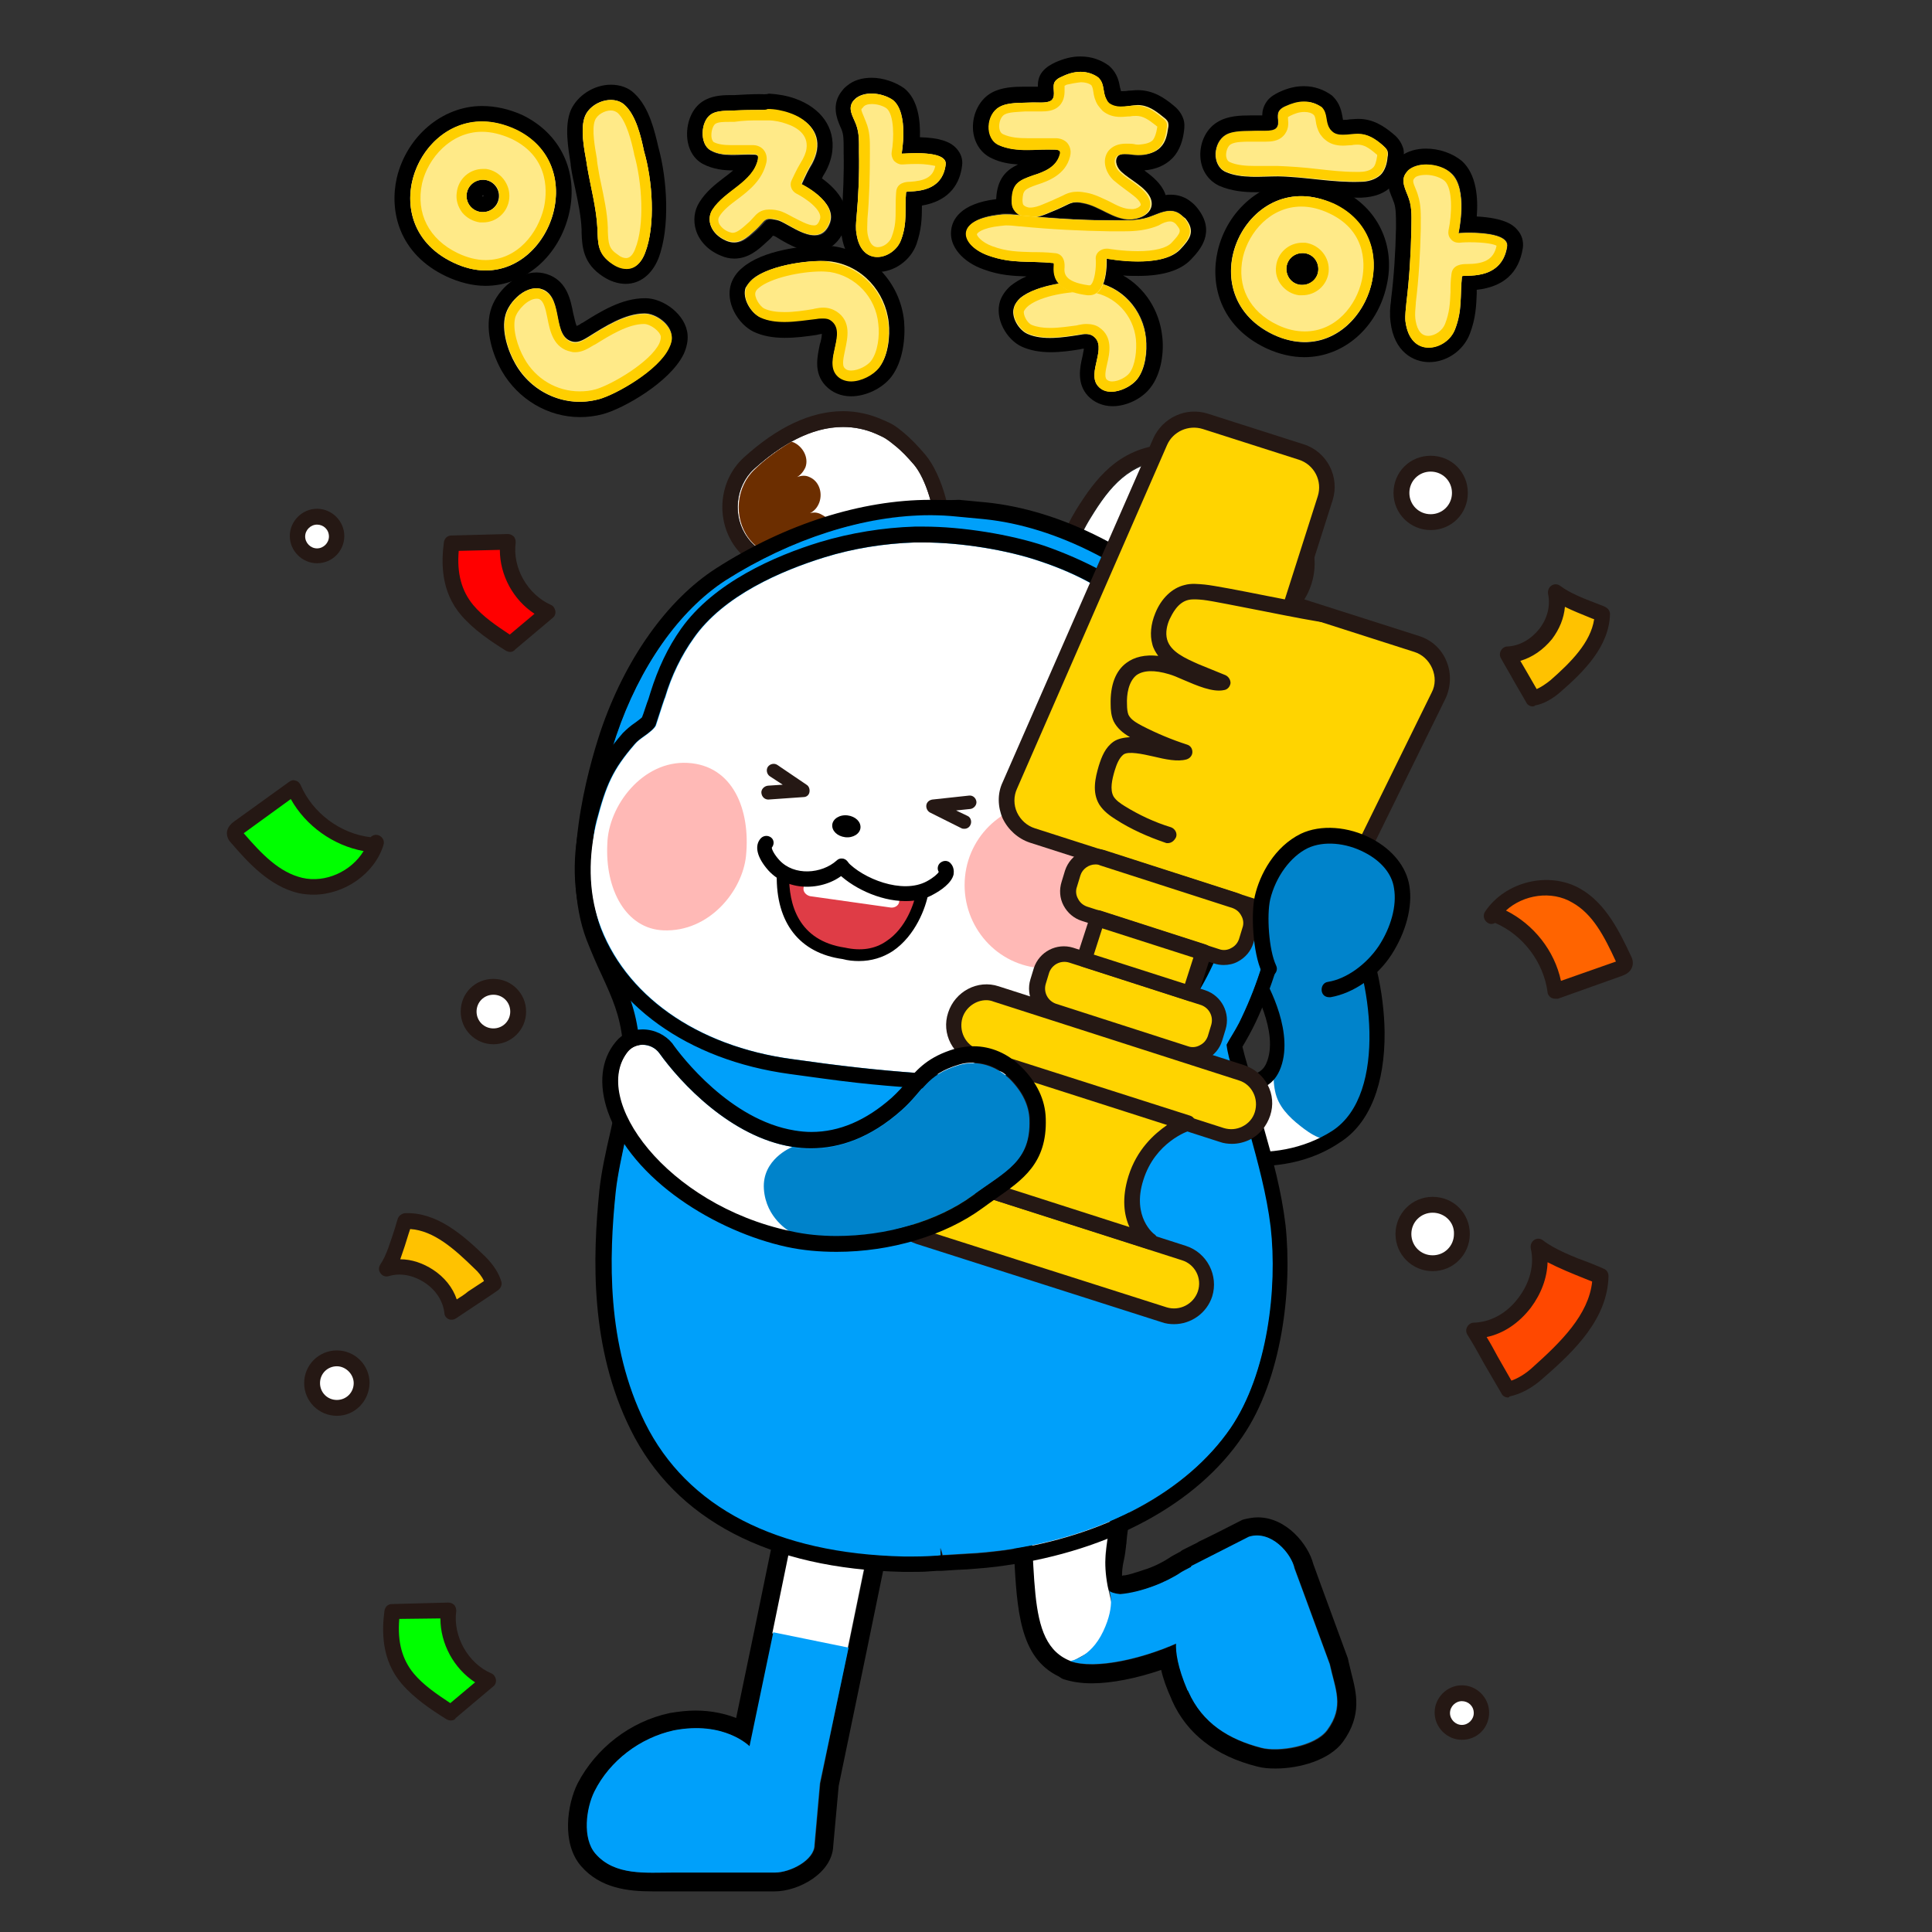 <?xml version="1.0" encoding="utf-8"?>
<!-- Generator: Adobe Illustrator 26.5.0, SVG Export Plug-In . SVG Version: 6.00 Build 0)  -->
<svg version="1.1" id="레이어_1" xmlns="http://www.w3.org/2000/svg" xmlns:xlink="http://www.w3.org/1999/xlink" x="0px"
	 y="0px" viewBox="0 0 390 390" style="enable-background:new 0 0 390 390;" xml:space="preserve">
<rect x="0" y="0" width="390" height="390" fill="#333333" stroke="none"/>
<path style="fill:#FFFFFF;" d="M233.4,213.9c-3.1,0-5.4,1.1-6.2,3c-1.1,2.5,0.6,6.1,4.6,9.4c9.1,7.7,25.8,10.9,38,3.1
	c12.6-8.1,8.4-33.6,3.2-42.7c-2.7-4.7-10-6.8-15.2-4.4c-5.1,2.3-6.6,7.9-4,15.3c0.5,0.9,6.4,10.9,3.3,17.8
	c-2.3,5.2-9.2,2.8-15.2,0.7c-2.6-0.9-5-1.8-6.9-2C234.5,214,233.9,213.9,233.4,213.9z"/>
<path style="fill:#0083CB;" d="M270.2,229.4c12.1-8.9,8.4-33.6,3.2-42.7c-2.7-4.7-10-6.8-15.2-4.4c-5.1,2.3-6.6,7.9-4,15.3
	c0.5,0.9,6.4,10.9,3.3,17.8c-0.6,1.4-0.4,3.5-0.1,4.9c0.6,3,2.8,5.2,5.1,7C264.4,228.8,267.7,231.2,270.2,229.4z"/>
<path d="M253.7,235.4c-8.7,0-17.2-3.1-22.9-7.9c-4.6-3.9-6.4-7.9-5.1-11.2c1.1-2.5,3.8-3.9,7.6-3.9c0.6,0,1.2,0,1.8,0.1
	c2.1,0.2,4.6,1.1,7.2,2.1c6.7,2.4,11.6,3.8,13.3,0.1c2.8-6.3-3-16-3.2-16.4l-0.1-0.3c-2.8-8.1-1-14.5,4.8-17.2
	c6-2.8,14-0.4,17.2,5.1c3,5.2,5.1,14.4,5.2,22.4c0.1,10.5-3,18.5-9,22.3C265.5,234,259.6,235.4,253.7,235.4z M233.4,215.5
	c-2.5,0-4.3,0.8-4.9,2.1c-0.8,1.8,0.9,4.9,4.2,7.7c8.7,7.3,24.6,10.4,36.2,3c11.6-7.5,7.6-32.2,2.7-40.7c-2.3-4-8.8-5.9-13.3-3.8
	c-5.9,2.7-4.6,9.4-3.3,13.3c1,1.7,6.5,11.7,3.3,19c-2.9,6.5-10.8,3.7-17,1.5c-2.5-0.9-4.8-1.7-6.6-1.9
	C234.4,215.5,233.9,215.5,233.4,215.5z"/>
<g>
	<path d="M170.2,86.2c2.2,0,4.5,0.4,6.7,1.4c1.8,0.8,2.1,1,3.7,2.3c1.4,1.1,2.7,2.5,3.9,3.9c3.8,4.5,6.9,18.8,1.4,21.9
		c-0.6,0.4-1.2,0.5-1.8,0.5c-3.8,0-6.1-7.4-8-10c-1.5-2.1-2.9-2.9-4.2-2.9c-1.5,0-3,1.1-4.5,2.5c0,0.1,0.1,0.2,0.1,0.3
		c-0.6,0.3-1.1,0.8-1.6,1.3c-0.8,0.8-1.7,1.7-2.6,2.5c-1.7,1.5-3.7,2.2-5.6,2.2c-2.6,0-5.1-1.2-6.8-3.6c-1.9-2.6-2.4-6-1.6-9.1
		c0.5-1.8,1.5-3.5,2.9-4.8c0.7-0.6,3.2-3.1,7.3-5.5h0.1C163,87.4,166.5,86.2,170.2,86.2"/>
</g>
<g>
	<path d="M237.4,92.8c6.4,0,11.7,2.8,16.3,7.2l0,0c4.1,3.7,6.1,7,6.7,7.8c1.3,1.7,1.9,3.7,2,5.7c0.1,3.3-1.3,6.7-4.2,8.8
		c-1.8,1.4-4,2-6.1,2c-3.2,0-6.3-1.5-8.3-4.2l0,0c-1-1.3-2.4-2.9-3.9-4.3c0-0.1,0.1-0.2,0.2-0.3c-2.2-2.4-4.3-4.1-6.5-4.1
		c-0.9,0-1.7,0.3-2.6,0.9c-2.7,2-5.7,8.3-9.9,8.3c-0.8,0-1.6-0.2-2.5-0.8c-5-3.2-0.7-11.7,1.5-15.3c3.9-6.5,7.8-11,15.4-11.6
		C236.2,92.8,236.8,92.8,237.4,92.8"/>
</g>
<g>
	<g>
		<path d="M210.5,294.8c3,0,6.4,1.4,9.4,1.4c1,0,2-0.2,3-0.6c1,3.9,1.5,7.2,1.2,11.2c-0.1,1.3-0.3,2.6-0.5,3.9
			c-0.1,1.1-0.2,2.1-0.4,3.2c-0.5,2.3-1.4,7.3,2.1,7.8c0.3,0,0.7,0.1,1,0.1c0.5,0,1,0,1.5-0.1c1.2-0.2,3.1-0.8,4.2-1.2
			c2.1-0.6,4.6-1.8,6.4-3.1c0.2-0.1,1.1-0.6,2.1-1.1v-0.1l3-1.5c0.1,0,0.1-0.1,0.1-0.1l0,0l8.5-4.3c0.6-0.2,1.1-0.3,1.7-0.3
			c3.8,0,7,4.1,7.6,6.7l1.7,4.6l5.4,14.7c1.1,5.1,3,8.5-0.5,13.3c-1.9,2.6-6.8,3.9-10.6,3.9c-1,0-2-0.1-2.7-0.3
			c-6.6-1.7-11.9-5-14.7-11.3c0,0-0.1-0.3-0.2-0.3c-2-4.7-2.4-7.7-2.3-9.5c-5.7,2.5-12.2,4.2-17.1,4.2c-1.7,0-3.1-0.2-4.3-0.6
			c0,0,0.1,0,0.2,0c-9.9-3.7-6.1-19.5-9.4-39.4C207.9,295.1,209.2,294.8,210.5,294.8 M210.5,291.1L210.5,291.1
			c-2.3,0-4.3,0.6-5.9,1.8c-1.2,0.8-1.7,2.2-1.5,3.7c1,6.2,1.3,12.1,1.6,17.3c0.6,11.1,1.1,20.7,9,24.5c0.3,0.2,0.7,0.5,1.1,0.6
			c1.6,0.5,3.4,0.8,5.6,0.8c4,0,9-1,14-2.7c0.4,1.8,1.1,3.7,2,5.7l0.2,0.5c3,6.7,8.8,11.2,17.2,13.3c1.1,0.3,2.3,0.4,3.7,0.4
			c4.8,0,10.9-1.7,13.6-5.4c3.9-5.4,2.7-9.9,1.7-13.8c-0.2-0.8-0.4-1.6-0.6-2.5c0-0.2-0.1-0.3-0.1-0.5l-5.4-14.7l-1.6-4.4
			c-1-3.9-5.4-9.4-11.2-9.4c-1,0-1.9,0.2-2.8,0.4c-0.2,0.1-0.4,0.1-0.5,0.2c-2.9,1.5-7.7,3.9-8.4,4.2c-0.2,0.1-0.4,0.2-0.5,0.3
			l-2.8,1.4c-0.2,0.1-0.4,0.2-0.6,0.4c-1.3,0.7-1.7,0.9-2,1.1c-1.6,1.1-3.7,2.1-5.4,2.6l-0.9,0.3c-0.9,0.3-2.2,0.7-2.9,0.8
			c-0.1,0-0.4,0-0.6,0.1c0-0.6,0-1.6,0.4-3.3c0.2-0.9,0.3-1.8,0.4-2.6c0-0.3,0.1-0.6,0.1-0.9l0.1-1.1c0.1-1,0.3-1.9,0.3-2.9
			c0.4-4.7-0.2-8.4-1.3-12.5c-0.3-1.1-1-2-2.1-2.5c-0.5-0.2-1-0.3-1.6-0.3s-1.1,0.1-1.6,0.4c-0.3,0.2-0.8,0.2-1.3,0.2
			c-1.1,0-2.5-0.3-3.9-0.6C214.2,291.5,212.4,291.1,210.5,291.1L210.5,291.1L210.5,291.1z"/>
	</g>
	<g>
		<g>
			<path style="fill:#FFFFFF;" d="M223.6,320.2c-1.9-10,2.7-11.7-0.7-24.6c-4.8,2.3-11.7-2.9-16.1,0.3c3.3,20-0.6,35.9,9.6,39.5
				l9.5-5.2L223.6,320.2L223.6,320.2z"/>
		</g>
		<g>
			<path style="fill:#00A0FA;" d="M243.6,314.6c0,0.1-4.8,2.5-5.2,2.8c-3,2-7.9,4-12.3,4.4c-0.4,0-2.4-0.4-2.2-0.8
				c0,0,1.4,2.8-1.2,8.3c-2.6,5.5-6.7,6-6.7,6c5.1,1.8,15.3-0.5,23.3-4.4C246.6,324.1,244.4,319.7,243.6,314.6z"/>
		</g>
		<g>
			<path style="fill-rule:evenodd;clip-rule:evenodd;fill:#00A0FA;" d="M240.5,316.1l11.6-5.9c4.5-1.4,8.6,3.4,9.2,6.4l1.7,4.6
				l5.4,14.7c1.1,5.1,3,8.5-0.5,13.3c-2.4,3.3-9.8,4.5-13.3,3.6c-6.6-1.7-11.9-5-14.7-11.3c0,0-0.1-0.3-0.2-0.3
				c-4-9.4-1.6-12-1.6-12l-3.1,0.7"/>
		</g>
	</g>
</g>
<g>
	<g>
		<path d="M170.2,281.6c0.4,0,0.7,0,1.1,0.1c2.9,0.6,9.5,4.4,8.9,7.3l-9,43.8l-5.6,27.2l-1.1,12.4c0,3.1-4.9,5.6-8,5.6h-3.9h-16.7
			c-1.3,0-2.7,0-4.1,0c-4.2,0-8.6-0.4-11.5-3.8c-2.7-3.1-1.9-9.2-0.2-12.6c3.1-6.2,9.2-10.8,16-12.3c1.6-0.3,3.1-0.4,4.5-0.4
			c7.2,0,10.8,3.7,10.8,3.7l4.8-23l9-43.8C165.4,283.3,167.7,281.6,170.2,281.6 M170.2,277.9c-4.3,0-8,3.1-8.9,7.3l-9,43.8
			l-3.7,17.8c-2.1-0.8-4.8-1.5-8.2-1.5c-1.7,0-3.4,0.2-5.2,0.5c-8,1.7-14.9,7.1-18.6,14.2c-2.1,4.2-3.3,12.1,0.7,16.7
			c3.9,4.5,9.5,5.1,14.4,5.1c0.7,0,1.4,0,2.2,0c0.6,0,1.3,0,1.9,0h16.7h3.9c4.7,0,11.6-3.6,11.8-9.2l1.1-12.1l5.6-27l9-43.8
			c0.4-2-0.1-5-4.6-8.3c-2.3-1.6-5.1-3-7.2-3.4C171.4,277.9,170.8,277.9,170.2,277.9L170.2,277.9z"/>
	</g>
	<g>
		<g>
			<path style="fill:#FFFFFF;" d="M171.2,281.7c2.9,0.6,9.5,4.4,8.9,7.3l-9,43.8l-15.2-3.1l9-43.8
				C165.5,283,168.4,281.1,171.2,281.7"/>
		</g>
		<g>
			<path style="fill-rule:evenodd;clip-rule:evenodd;fill:#00A0FA;" d="M165.5,360l-1.1,12.4c0,3.1-4.9,5.6-8,5.6h-3.9h-16.7
				c-5.3,0-11.7,0.7-15.6-3.8c-2.7-3.1-1.9-9.2-0.2-12.6c3.1-6.2,9.2-10.8,16-12.3c0,0-0.1,0,0,0c10.2-2,15.3,3.2,15.3,3.2l4.8-23
				l15.2,3.1L165.5,360z"/>
		</g>
	</g>
</g>
<g>
	<g>
		<g>
			<g>
				<path style="fill:#FFFFFF;" d="M176.9,87.6c1.8,0.8,2.1,1,3.7,2.3c1.4,1.1,2.7,2.5,3.9,3.9c3.8,4.5,6.9,18.8,1.4,21.9
					c-4.8,2.8-7.6-6.5-9.7-9.4c-4.7-6.6-8.1-0.6-12.8,3.7c-3.8,3.4-9.4,2.8-12.5-1.4c-3.1-4.2-2.5-10.4,1.3-13.9
					C159.1,88.4,167.9,83.7,176.9,87.6z"/>
				<path style="fill:#251814;" d="M170.2,86.2c2.2,0,4.5,0.4,6.7,1.4c1.8,0.8,2.1,1,3.7,2.3c1.4,1.1,2.7,2.5,3.9,3.9
					c3.8,4.5,6.9,18.8,1.4,21.9c-0.6,0.4-1.2,0.5-1.8,0.5c-3.8,0-6.1-7.4-8-10c-1.5-2.1-2.9-2.9-4.2-2.9c-2.8,0-5.4,3.7-8.6,6.6
					c-1.7,1.5-3.7,2.2-5.6,2.2c-2.6,0-5.1-1.2-6.8-3.6c-3.1-4.2-2.5-10.4,1.3-13.9C157.4,90,163.6,86.2,170.2,86.2 M170.2,83
					L170.2,83c-6.5,0-13.3,3.2-20.1,9.4c-5,4.6-5.7,12.5-1.7,18c2.3,3.1,5.7,4.9,9.4,4.9c2.8,0,5.6-1.1,7.7-3
					c0.9-0.8,1.8-1.7,2.6-2.6c1.2-1.2,3.2-3.2,3.9-3.2c0,0,0.6,0.1,1.6,1.6c0.4,0.5,0.9,1.5,1.4,2.5c1.9,3.7,4.5,8.8,9.1,8.8
					c1.1,0,2.2-0.3,3.3-0.9c1.6-0.9,3.6-2.8,4.3-6.9c1.2-6.7-1.6-15.9-4.9-19.8c-1.6-1.9-3-3.3-4.3-4.4c-1.8-1.5-2.3-1.8-4.4-2.7
					C175.6,83.6,172.9,83,170.2,83L170.2,83z"/>
			</g>
		</g>
		<g>
			<path style="fill:#6C2E00;" d="M165.5,103.7c-0.7-0.3-1.4-0.3-2-0.1c0.8-0.4,1.5-1.1,1.9-2.2c0.7-2-0.1-4.3-2-5.1
				c-0.8-0.4-1.7-0.3-2.5,0c0.7-0.4,1.3-1.1,1.7-2c0.7-2-0.6-4.2-2.4-5c-0.2-0.1-0.3-0.1-0.5-0.1c-4.2,2.5-6.7,4.9-7.3,5.5
				c-3.8,3.5-4.4,9.7-1.3,13.9c3.1,4.2,8.7,4.8,12.5,1.4c1.1-1,2.6-2.8,4.2-3.8C167.5,104.8,166.7,104.3,165.5,103.7"/>
		</g>
	</g>
</g>
<g>
	<g>
		<g>
			<g>
				<path style="fill:#FFFFFF;" d="M235.6,92.9c-7.6,0.6-11.5,5.2-15.4,11.6c-2.2,3.5-6.5,12.1-1.5,15.3c5.4,3.4,9.2-5.2,12.4-7.5
					c4.2-3.1,8.6,2.2,12.8,7.9c3.4,4.6,9.9,5.6,14.4,2.2c4.6-3.4,5.6-9.9,2.2-14.5C254,98.9,246.3,92,235.6,92.9z"/>
				<path style="fill:#251814;" d="M237.4,92.8c9.7,0,16.9,6.6,23,15c3.4,4.6,2.3,11.1-2.2,14.5c-1.8,1.4-4,2-6.1,2
					c-3.2,0-6.3-1.5-8.3-4.2c-3.4-4.5-6.8-8.8-10.2-8.8c-0.9,0-1.7,0.3-2.6,0.9c-2.7,2-5.7,8.3-9.9,8.3c-0.8,0-1.6-0.2-2.5-0.8
					c-5-3.2-0.7-11.7,1.5-15.3c3.9-6.5,7.8-11,15.4-11.6C236.2,92.8,236.8,92.8,237.4,92.8 M237.4,89.6c-0.7,0-1.4,0-2.2,0.1
					c-9.6,0.8-14.2,7.2-17.9,13.1c-5.5,9-5.7,16.3-0.5,19.5c1.3,0.9,2.8,1.3,4.2,1.3c4.2,0,7.1-3.5,9.4-6.4c0.8-1,1.7-2.1,2.3-2.5
					c0.4-0.3,0.6-0.3,0.7-0.3c2.1,0,6.2,5.5,7.7,7.5c2.5,3.4,6.6,5.5,10.8,5.5c2.9,0,5.7-0.9,8-2.7c5.9-4.4,7.3-12.9,2.9-18.9
					C257.9,99,249.8,89.6,237.4,89.6L237.4,89.6z"/>
			</g>
		</g>
		<g>
			<path style="fill:#6C2E00;" d="M243.1,113.1c0.8-0.1,1.6,0.1,2.3,0.4c-0.8-0.6-1.4-1.6-1.6-2.7c-0.3-2.3,1.3-4.4,3.6-4.7
				c1.1-0.1,2,0.2,2.9,0.7c-0.7-0.6-1.2-1.5-1.3-2.5c-0.3-2.3,1.9-4.2,4.2-4.5c0.2,0,0.4,0,0.6,0c4.1,3.7,6.1,7,6.7,7.8
				c3.4,4.6,2.3,11.1-2.3,14.5c-4.6,3.4-11,2.4-14.4-2.2c-1-1.4-2.4-2.9-3.9-4.4C240.4,114.4,241.6,113.3,243.1,113.1"/>
		</g>
	</g>
</g>
<g>
	<g>
		<g>
			<path style="fill:#00A0FA;" d="M184.4,314.3c-0.7,0-1.4,0-2.1,0c-25.7-0.6-43.7-9.9-52.2-27c-7.8-15.8-7.3-33.3-5.9-46.7
				c0.4-3.6,1.3-7.5,2.2-11.8c1.5-6.6,3-13.4,2.5-18.9c-0.6-6-2.3-9.7-4.4-14.4c-1-2.1-2-4.3-3-7c-5.1-13.3,0.3-32.3,2.8-39.9
				c4.7-13.9,12.7-25.3,22.1-31.4c13.4-8.6,28.1-13.3,41.5-13.3c1.9,0,3.7,0.1,5.6,0.3l5.3,0.5c14.6,1.5,30.4,9.6,43.4,22.3
				c8,7.8,13.6,20.7,15.4,35.2c1.8,15-0.4,29.5-6.8,43c-0.7,1.6-1.7,3.2-2.6,4.7l-0.5,0.9c0.2,1.7,0.7,3.4,1.2,5.1
				c0.3,1.1,0.6,2.1,0.9,3.2c0.7,3.1,1.6,6.2,2.5,9.2c1.7,6.2,3.5,12.7,4.3,19.3c1.4,12.3-0.6,29.6-8.1,40.6
				c-8.8,12.8-25.4,21.8-45.7,24.7c-2.4,0.3-5,0.6-7.5,0.7l-5,0.3l-0.4-1.5l0.1,1.5C188,314.3,186.2,314.3,184.4,314.3z"/>
			<path d="M187.8,104c1.9,0,3.7,0.1,5.6,0.3l5.3,0.5c14.6,1.5,30.4,9.6,43.4,22.3c8,7.8,13.6,20.7,15.4,35.2
				c1.8,15-0.4,29.5-6.8,43c-0.7,1.6-1.7,3.2-2.6,4.7l-0.5,0.9c0.2,1.7,0.7,3.4,1.2,5.1c0.3,1.1,0.6,2.1,0.9,3.2
				c0.7,3.1,1.6,6.2,2.5,9.2c1.7,6.2,3.5,12.7,4.3,19.3c1.4,12.3-0.6,29.6-8.1,40.6c-8.8,12.8-25.4,21.8-45.7,24.7
				c-2.4,0.3-5,0.6-7.5,0.7l-5,0.3l-0.4-1.5l0.1,1.5c-1.8,0.1-3.6,0.2-5.4,0.2c-0.7,0-1.4,0-2.1,0c-25.7-0.6-43.7-9.9-52.2-27
				c-7.8-15.8-7.3-33.3-5.9-46.7c0.4-3.6,1.3-7.5,2.2-11.8c1.5-6.6,3-13.4,2.5-18.9c-0.6-6-2.3-9.7-4.4-14.4c-1-2.1-2-4.3-3-7
				c-5.1-13.3,0.3-32.3,2.8-39.9c4.7-13.9,12.7-25.3,22.1-31.4C159.7,108.8,174.4,104,187.8,104 M187.8,100.9
				c-14,0-29.3,4.9-43.2,13.8c-10,6.4-18.5,18.5-23.4,33c-2.6,7.9-8.2,27.8-2.8,42c1.1,2.8,2.1,5.1,3.1,7.2
				c2.1,4.6,3.6,7.9,4.2,13.3c0.5,5-1,11.5-2.4,17.9c-1,4.3-1.9,8.4-2.3,12.1c-1.4,13.8-1.9,31.9,6.3,48.4c9,18.2,28,28.1,54.9,28.7
				c0.7,0,1.5,0,2.2,0c1.1,0,2.1,0,3.2-0.1l0,0l1.5-0.1c0.3,0,0.6,0,0.9,0l3.1-0.2l0,0l2.1-0.1c2.6-0.2,5.3-0.4,7.8-0.8
				c21.1-3,38.6-12.4,47.8-26c8-11.6,10.1-29.8,8.7-42.7c-0.8-6.8-2.6-13.4-4.4-19.7c-0.8-2.9-1.7-6.1-2.4-9.2
				c-0.3-1.2-0.6-2.4-0.9-3.4c-0.4-1.3-0.7-2.5-1-3.7c0.9-1.5,1.9-3.3,2.7-5c6.6-14.1,8.9-29.1,7-44.7c-1.9-15.2-7.8-28.7-16.3-37.1
				c-13.5-13.2-30-21.6-45.3-23.1l-5.3-0.5C191.7,101,189.8,100.9,187.8,100.9L187.8,100.9z"/>
		</g>
	</g>
</g>
<g>
	<path style="fill:#00A0FA;" d="M193.2,105.8h0.3C193.3,105.8,193.2,105.8,193.2,105.8z"/>
</g>
<g>
	<g>
		<g>
			<path style="fill-rule:evenodd;clip-rule:evenodd;fill:#FFFFFF;" d="M197.4,217.3c-1.6,0-3.2-0.1-4.7-0.2h-0.6
				c-9.9-0.7-15.4-1.1-25.5-2.4l-6.6-0.9c-19.4-2.6-34-13-39.1-27.7c-2.1-6.1-2.2-13.3-0.4-20.4c1.9-7.2,3.2-10.3,7.7-15.5
				c0.5-0.6,1.2-1.1,1.9-1.6c1-0.7,2.3-1.7,2.4-2.4c0,0,1-3.1,1.3-4c0.2-0.5,0.3-1,0.5-1.4c1.3-4.4,3.3-8.5,5.8-12
				c6-8.6,17.7-13.6,26.4-16.3c5.8-1.8,12.1-2.8,18.2-3c0.5,0,1.1,0,1.6,0c7.6,0,16.9,1.5,23.6,3.8c3.9,1.3,7.6,2.9,10.9,4.8
				c9.5,5.2,16.5,12.5,20.2,21c1.7,3.9,2.8,8.3,3.2,12.9c0.2,2,0.3,4.6,0.4,7.1c0.1,1.7,0.2,4.9,0.3,6c0.3,3.5,0.4,5.4,0.5,7.1
				c0.1,1.3,0.1,2.6,0.3,4.4c0.6,6.9-2.9,15.7-6.3,21.5C231.4,212.2,212.4,217.3,197.4,217.3L197.4,217.3z"/>
			<path d="M186.4,109.5c7.6,0,16.9,1.5,23.6,3.8c3.9,1.3,7.6,2.9,10.9,4.8c9.5,5.2,16.5,12.5,20.2,21c1.7,3.9,2.8,8.3,3.2,12.9
				c0.2,2,0.3,4.6,0.4,7.1c0.1,1.7,0.2,4.9,0.3,6c0.3,3.5,0.4,5.4,0.5,7.1c0.1,1.3,0.1,2.6,0.3,4.4c0.6,6.9-2.9,15.7-6.3,21.5
				c-8.3,14.1-27.2,19.2-42.2,19.2l0,0c-1.6,0-3.2-0.1-4.7-0.2H192c-9.9-0.7-15.4-1.1-25.5-2.4l-6.6-0.9c-19.4-2.6-34-13-39.1-27.7
				c-2.1-6.1-2.2-13.3-0.4-20.4c1.9-7.2,3.2-10.3,7.7-15.5c0.5-0.6,1.2-1.1,1.9-1.6c1-0.7,2.3-1.7,2.4-2.4c0,0,1-3.1,1.3-4
				c0.2-0.5,0.3-1,0.5-1.4c1.3-4.4,3.3-8.5,5.8-12c6-8.6,17.7-13.6,26.4-16.3c5.8-1.8,12.1-2.8,18.2-3
				C185.3,109.5,185.8,109.5,186.4,109.5 M186.4,106.3c-0.6,0-1.1,0-1.7,0c-6.5,0.2-13.1,1.3-19.1,3.1c-9.2,2.8-21.5,8.2-28.1,17.5
				c-2.7,3.8-4.7,8.1-6.2,12.9c-0.1,0.4-0.3,0.9-0.4,1.3c-0.3,0.7-1,3-1.3,3.7c-0.3,0.3-1,0.8-1.4,1.1c-0.9,0.6-1.7,1.3-2.5,2.1
				c-4.9,5.7-6.4,9.1-8.3,16.7c-2,7.7-1.8,15.6,0.4,22.2c5.4,15.9,21,27.1,41.6,29.9l6.6,0.9c10.2,1.4,15.7,1.7,25.7,2.4h0.6
				c1.6,0.1,3.3,0.2,5,0.2c15.9,0,36-5.4,45-20.7c1.8-3.1,7.6-13.8,6.7-23.4c-0.2-1.8-0.2-2.9-0.3-4.2v-0.1
				c-0.1-1.7-0.2-3.6-0.5-7.2c-0.1-1.1-0.2-4.7-0.3-5.8c-0.1-2.5-0.3-5.2-0.5-7.3c-0.5-4.9-1.6-9.6-3.5-13.9
				c-4-9.2-11.5-17-21.6-22.5c-3.5-1.9-7.4-3.6-11.4-5C204,107.9,194.3,106.3,186.4,106.3L186.4,106.3z"/>
		</g>
	</g>
</g>
<g>
	<g>
		<g>
			<path style="fill-rule:evenodd;clip-rule:evenodd;fill:#FFB9B6;" d="M194.8,177c-0.9,9.2,5.7,17.5,14.9,18.4s17.4-5.8,18.3-15
				c0.9-9.2-5.7-17.5-14.9-18.4C203.9,161.1,195.7,167.8,194.8,177"/>
		</g>
		<g>
			<path style="fill-rule:evenodd;clip-rule:evenodd;fill:#FFB9B6;" d="M122.6,170.3c-0.5,9.3,3.8,17.2,11.3,17.5
				c9.2,0.4,16-7.9,16.7-15.1c0.9-9.2-2.6-18.2-11.8-18.7C129.7,153.5,122.8,162.7,122.6,170.3z"/>
		</g>
	</g>
	<g>
		<path style="fill-rule:evenodd;clip-rule:evenodd;" d="M168,166.5c-0.1,1.2,1,2.3,2.6,2.5s3-0.7,3.1-1.9s-1-2.3-2.6-2.5
			C169.5,164.4,168.1,165.3,168,166.5"/>
	</g>
	<g>
		<path style="fill-rule:evenodd;clip-rule:evenodd;fill:#DF3C46;" d="M186.2,180c-0.8,4.4-5.3,14.8-15.9,12.4
			c-11.8-1.7-12.4-12-12.3-15.9"/>
		<path d="M173.4,194c-1.1,0-2.2-0.1-3.3-0.4c-8.7-1.2-13.5-7.3-13.3-17.1c0-0.7,0.6-1.2,1.3-1.2l0,0c0.7,0,1.2,0.6,1.2,1.3
			c-0.1,5.9,1.8,13.3,11.3,14.7c3.2,0.7,6,0.3,8.3-1.3c4-2.6,5.7-7.7,6.1-10.1c0.1-0.7,0.8-1.1,1.4-1c0.7,0.1,1.1,0.8,1,1.4
			c-0.5,2.9-2.6,8.6-7.2,11.7C178.2,193.3,175.9,194,173.4,194z"/>
	</g>
	<g>
		<path style="fill-rule:evenodd;clip-rule:evenodd;fill:#FFFFFF;" d="M162.3,178.4l-0.1,0.9c-0.1,0.7,0.5,1.4,1.3,1.6l16.3,2.3
			c0.8,0.1,1.6-0.4,1.7-1.1l0.1-0.6c0.1-0.7-0.3-1.3-1-1.5c-1.9-0.6-5.5-1.9-7.1-3.5c-0.5-0.4-1.1-0.6-1.7-0.4
			c-1.5,0.6-4.4,1.5-7.9,1.3C163.1,177.2,162.4,177.7,162.3,178.4z"/>
	</g>
	<g>
		<path d="M182.8,181.9c-5.4,0-11.1-2.9-14-6c-0.6-0.6-0.5-1.6,0.1-2.1c0.6-0.6,1.6-0.5,2.1,0.1c3.1,3.4,11.1,6.7,16.1,4
			c1.3-0.7,2.2-1.5,2.4-1.9c-0.4-0.6-0.2-1.5,0.4-1.9c0.7-0.5,1.6-0.4,2.1,0.3c0.5,0.6,0.6,1.4,0.5,2.1c-0.4,1.8-2.7,3.3-4,4
			C186.8,181.5,184.8,181.9,182.8,181.9z"/>
	</g>
	<g>
		<path d="M162.9,179c-2.8,0-5.7-1-7.8-3.3c-2.3-2.6-2.9-5-1.5-6.5c0.6-0.6,1.5-0.6,2.1-0.1s0.6,1.4,0.1,2c0,0.4,0.5,1.4,1.5,2.5
			c3,3.3,8.6,2.8,11.6,0.1c0.6-0.6,1.6-0.5,2.1,0.1c0.6,0.6,0.5,1.6-0.1,2.1C168.9,177.9,165.9,179,162.9,179z"/>
	</g>
	<path style="fill:#251814;" d="M155.1,161.4c-0.7,0-1.3-0.5-1.4-1.3c-0.1-0.7,0.5-1.4,1.3-1.5l3-0.2l-2.6-1.7
		c-0.6-0.4-0.8-1.3-0.4-1.9c0.4-0.6,1.3-0.8,1.9-0.4l5.9,4c0.5,0.3,0.7,0.9,0.6,1.5s-0.6,1-1.2,1L155.1,161.4L155.1,161.4z"/>
	<path style="fill:#251814;" d="M194.7,167.3c-0.2,0-0.4,0-0.6-0.1l-6.4-3.2c-0.5-0.3-0.8-0.9-0.7-1.5s0.6-1,1.2-1.1l7.4-0.8
		c0.8-0.1,1.4,0.5,1.5,1.2s-0.5,1.4-1.2,1.5l-2.9,0.3l2.3,1.1c0.7,0.3,0.9,1.2,0.6,1.8C195.7,167,195.2,167.3,194.7,167.3z"/>
</g>
<g>
	<g>
		<g>
			<path style="fill:#FFD400;" d="M203.8,158.5l30.4-69.4c1.5-3.5,5.5-5.3,9.1-4.1l19.4,6.2c3.9,1.3,6.1,5.4,4.8,9.4l-6.8,21.3
				L286,130c4.3,1.4,6.4,6.3,4.4,10.4L270,181.7c-1.6,3.3-5.4,4.9-8.9,3.8l-52.7-16.9C204.2,167.3,202.1,162.6,203.8,158.5z"/>
			<path style="fill:#251814;" d="M263.3,187.4c-0.9,0-1.8-0.1-2.7-0.4l-52.7-16.9c-2.4-0.8-4.4-2.6-5.5-4.9c-1-2.3-1.1-5,0-7.3l0,0
				l30.4-69.4c1.9-4.2,6.6-6.4,11-5l19.4,6.2c4.7,1.5,7.3,6.6,5.8,11.3l-6.3,19.8l23.8,7.6c2.5,0.8,4.5,2.6,5.5,5.1
				c1,2.4,0.9,5.1-0.2,7.5l-20.3,41.3C269.9,185.5,266.6,187.4,263.3,187.4z M205.3,159.2L205.3,159.2c-0.7,1.5-0.7,3.3,0,4.8
				s2,2.7,3.6,3.2l52.7,16.9c2.7,0.9,5.8-0.4,7.1-3l20.3-41.3c0.8-1.5,0.8-3.3,0.1-4.9c-0.7-1.6-2-2.8-3.6-3.3l-25.3-8.1
				c-0.4-0.1-0.7-0.4-0.9-0.8s-0.2-0.8-0.1-1.2l6.8-21.3c1-3.1-0.7-6.4-3.8-7.4l-19.4-6.2c-2.9-0.9-6,0.5-7.2,3.2L205.3,159.2z"/>
		</g>
		<g>
			<path style="fill:#FFD400;" d="M241.6,213.5l-31.4-10.1c-1.2-0.4-1.8-1.7-1.5-2.8l2.3-7c0.4-1.2,1.7-1.8,2.8-1.5l31.4,10.1
				c1.2,0.4,1.8,1.7,1.5,2.8l-2.3,7C244.1,213.2,242.8,213.8,241.6,213.5z"/>
			<path style="fill:#251814;" d="M240.7,214.5c-0.6,0-1.3-0.1-1.9-0.3l0,0l-26.7-8.6c-3.3-1.1-5.1-4.6-4.1-7.9l0.7-2.3
				c1.1-3.3,4.6-5.1,7.9-4.1l26.7,8.6c3.3,1.1,5.1,4.6,4.1,7.9l-0.7,2.3c-0.5,1.6-1.6,2.9-3.1,3.7
				C242.7,214.3,241.7,214.5,240.7,214.5z M239.8,211.2c0.8,0.3,1.7,0.2,2.4-0.2c0.8-0.4,1.3-1,1.6-1.8l0.7-2.3c0.5-1.7-0.4-3.4-2-4
				l-26.7-8.6c-1.7-0.5-3.4,0.4-4,2l-0.7,2.3c-0.5,1.7,0.4,3.4,2,4L239.8,211.2z"/>
		</g>
		<g>
			<path style="fill:#FFD400;" d="M247.9,193.8l-31.4-10.1c-1.2-0.4-1.8-1.7-1.5-2.8l2.3-7c0.4-1.2,1.7-1.8,2.8-1.5l31.4,10.1
				c1.2,0.4,1.8,1.7,1.5,2.8l-2.3,7C250.4,193.5,249.1,194.2,247.9,193.8z"/>
			<path style="fill:#251814;" d="M247,194.8c-0.6,0-1.3-0.1-1.9-0.3l-26.7-8.6c-1.6-0.5-2.9-1.6-3.7-3.1s-0.9-3.2-0.4-4.8l0.7-2.3
				c1.1-3.3,4.6-5.1,7.9-4.1l26.7,8.6c1.6,0.5,2.9,1.6,3.7,3.1s0.9,3.2,0.4,4.8l-0.7,2.3c-0.5,1.6-1.6,2.9-3.1,3.7
				C249,194.6,248,194.8,247,194.8z M221.1,174.5c-1.3,0-2.6,0.9-3,2.2l-0.7,2.3c-0.3,0.8-0.2,1.7,0.2,2.4c0.4,0.8,1,1.3,1.8,1.6
				l26.7,8.6c0.8,0.3,1.7,0.2,2.4-0.2c0.8-0.4,1.3-1,1.6-1.8l0.7-2.3c0.3-0.8,0.2-1.7-0.2-2.4c-0.4-0.8-1-1.3-1.8-1.6l-26.7-8.6
				C221.7,174.5,221.4,174.5,221.1,174.5z"/>
		</g>
		<g>
			
				<rect x="226.6" y="181.7" transform="matrix(0.305 -0.952 0.952 0.305 -23.295 353.983)" style="fill:#FFD400;" width="8.7" height="22.5"/>
			<path style="fill:#251814;" d="M240.3,202.1c-0.2,0-0.3,0-0.5-0.1l-21.4-6.9c-0.8-0.3-1.3-1.1-1-2l2.7-8.3
				c0.1-0.4,0.4-0.7,0.8-0.9c0.4-0.2,0.8-0.2,1.2-0.1l21.4,6.9c0.8,0.3,1.3,1.1,1,2l-2.7,8.3c-0.1,0.4-0.4,0.7-0.8,0.9
				C240.8,202,240.5,202.1,240.3,202.1z M220.8,192.7l18.4,5.9l1.7-5.3l-18.4-5.9L220.8,192.7z"/>
		</g>
		<g>
			<path style="fill:#FFD400;" d="M249.9,230.1l-56.1-18c-1.6-0.5-2.6-2.3-2-3.9l2.1-6.6c0.5-1.6,2.3-2.6,3.9-2l56.1,18
				c1.6,0.5,2.6,2.3,2,3.9l-2.1,6.6C253.3,229.7,251.6,230.6,249.9,230.1z"/>
			<path style="fill:#251814;" d="M248.7,230.9c-0.8,0-1.7-0.1-2.5-0.4l-49.5-15.9c-2.1-0.7-3.8-2.1-4.8-4s-1.2-4.1-0.5-6.2
				c1.4-4.3,6-6.7,10.2-5.3l49.5,15.9c2.1,0.7,3.8,2.1,4.8,4s1.2,4.1,0.5,6.2c-0.7,2.1-2.1,3.8-4,4.8
				C251.2,230.6,249.9,230.9,248.7,230.9z M199.1,201.9c-2.1,0-4.1,1.4-4.8,3.5c-0.4,1.3-0.3,2.7,0.3,3.9s1.6,2.1,2.9,2.5l49.5,15.9
				c1.3,0.4,2.6,0.3,3.8-0.3s2.1-1.6,2.5-2.9c0.4-1.3,0.3-2.7-0.3-3.9s-1.6-2.1-2.9-2.5l-49.5-15.9
				C200.1,202,199.6,201.9,199.1,201.9z"/>
		</g>
		<g>
			<path style="fill:#FFD400;" d="M238.2,266.5l-56.1-18c-1.6-0.5-2.6-2.3-2-3.9l2.1-6.6c0.5-1.6,2.3-2.6,3.9-2l56.1,18
				c1.6,0.5,2.6,2.3,2,3.9l-2.1,6.6C241.7,266.1,239.9,267,238.2,266.5z"/>
			<path style="fill:#251814;" d="M237,267.3c-0.8,0-1.7-0.1-2.5-0.4l0,0L185,251.1c-4.3-1.4-6.6-6-5.3-10.2c0.7-2.1,2.1-3.8,4-4.8
				s4.1-1.2,6.2-0.5l49.5,15.9c4.3,1.4,6.6,6,5.3,10.2C243.6,265.1,240.4,267.3,237,267.3z M235.5,263.9c2.6,0.8,5.4-0.6,6.3-3.2
				c0.9-2.7-0.6-5.5-3.2-6.3L189,238.5c-1.3-0.4-2.6-0.3-3.8,0.3s-2.1,1.6-2.5,2.9c-0.4,1.3-0.3,2.7,0.3,3.9s1.6,2.1,2.9,2.5
				L235.5,263.9z"/>
		</g>
		<g>
			<path style="fill:#FFD400;" d="M229.3,237.9c2.8-8.7,10.5-11.1,10.5-11.1l-17.9-5.7l-17.9-5.7c0,0,4.9,6.4,2.1,15.1
				c-2.8,8.7-9.7,8.7-9.7,8.7l17.9,5.7l17.9,5.7C232.1,250.7,226.5,246.6,229.3,237.9z"/>
			<path style="fill:#251814;" d="M232.1,252.2c-0.2,0-0.3,0-0.5-0.1l-35.7-11.4c-0.7-0.2-1.2-1-1.1-1.7c0.1-0.8,0.8-1.3,1.5-1.3
				c0.2,0,5.9-0.2,8.2-7.7c2.5-7.8-1.8-13.6-1.8-13.7c-0.4-0.5-0.4-1.3,0-1.9c0.4-0.6,1.1-0.8,1.8-0.6l35.7,11.4
				c0.7,0.2,1.1,0.8,1.1,1.5s-0.5,1.3-1.1,1.5c-0.3,0.1-7,2.3-9.4,10l0,0c-2.4,7.5,2.2,11,2.3,11c0.6,0.5,0.8,1.3,0.5,2
				C233.2,251.9,232.7,252.2,232.1,252.2z M201.5,239.2l26.5,8.5c-1.1-2.4-1.6-5.8-0.2-10.3c1.7-5.4,5.2-8.5,7.8-10.3l-28.4-9.1
				c1.2,3,2.1,7.5,0.4,12.9C206.2,235.4,203.7,237.9,201.5,239.2z M229.3,237.9L229.3,237.9L229.3,237.9z"/>
		</g>
	</g>
	<path style="fill:#251814;" d="M235.7,170.2c-0.2,0-0.3,0-0.5-0.1c-3.5-1.2-6.9-2.7-10-4.7c-1.1-0.7-2.4-1.6-3.3-3
		c-1.5-2.5-0.8-5.4-0.1-7.8c0.6-1.9,1.3-3.7,3-4.9c0.9-0.6,2-0.8,3.3-0.9c-1.4-0.8-2.6-1.8-3.3-3.2c-0.5-1.1-0.6-2.3-0.6-3.4
		c-0.1-3.9,1-6.8,3.2-8.4c1.6-1.2,3.8-1.7,6.4-1.4c-0.5-0.7-1-1.5-1.2-2.4c-0.5-1.8-0.3-4,0.6-6.2c1.2-3,3.4-5.1,5.9-5.7
		c1.4-0.4,2.8-0.2,4.1-0.1c1.9,0.2,7.1,1.2,12.6,2.3c5.2,1,10.5,2.1,12.3,2.3c0.9,0.1,1.5,0.9,1.4,1.7c-0.1,0.9-0.9,1.5-1.7,1.4
		c-1.9-0.2-7.1-1.2-12.6-2.3c-5.2-1-10.5-2.1-12.3-2.3c-1-0.1-2.1-0.2-3,0c-2.2,0.5-3.3,2.9-3.8,3.9c-0.5,1.1-0.9,2.7-0.5,4.1
		c0.7,2.5,3.7,3.8,6.4,5l5.4,2.2c0.6,0.3,1,0.9,1,1.6c-0.1,0.7-0.6,1.3-1.3,1.4c-2.3,0.5-5.5-0.9-8.3-2.1c-1.1-0.5-2.1-0.9-2.8-1.1
		c-3-0.9-5.2-0.8-6.6,0.2c-1.6,1.3-2,3.9-1.9,5.9c0,0.9,0.1,1.6,0.3,2.1c0.5,1,1.6,1.6,2.7,2.2c2.9,1.5,6,2.8,9.1,3.8
		c0.7,0.2,1.1,0.8,1.1,1.5s-0.5,1.3-1.2,1.5c-1.8,0.5-4.2,0-6.7-0.6c-2.2-0.5-5-1.1-6-0.4c-0.9,0.7-1.4,2-1.8,3.3
		c-0.5,1.7-1,3.8-0.2,5.2c0.5,0.8,1.4,1.4,2.2,1.9c2.9,1.8,6.1,3.3,9.4,4.3c0.8,0.3,1.3,1.2,1,2C237,169.8,236.4,170.2,235.7,170.2z
		"/>
</g>
<g>
	<g>
		<path style="fill:#0083CB;" d="M256.2,195.5c-1.6-3.5-2.1-10.9-1.3-14.3c1.1-4.6,4-9.4,8.4-11.5c6.9-3.3,18.4,1.5,19.6,9.3
			c0.7,4.4-1.1,9.2-3.4,12.8c-2.4,3.7-6.8,7.2-11.3,7.9"/>
		<path d="M268.3,201.3c-0.8,0-1.4-0.5-1.5-1.3c-0.1-0.9,0.4-1.7,1.3-1.8c3.7-0.6,7.7-3.5,10.2-7.2c2.5-3.8,3.7-8.2,3.1-11.7
			c-0.4-2.9-2.6-5.5-5.9-7.2c-3.8-2-8.3-2.4-11.5-0.9c-3.5,1.7-6.5,5.8-7.6,10.4c-0.7,3.1-0.3,10.1,1.2,13.3c0.4,0.8,0,1.7-0.8,2.1
			c-0.8,0.4-1.7,0-2.1-0.8c-1.8-3.9-2.2-11.7-1.4-15.3c1-4.4,4-10,9.3-12.6c4-1.9,9.6-1.5,14.3,1c4.2,2.2,7,5.7,7.6,9.5
			c0.7,4.2-0.7,9.4-3.6,13.9s-7.7,7.8-12.3,8.6C268.4,201.3,268.4,201.3,268.3,201.3z"/>
	</g>
</g>
<g>
	<g>
		<g>
			<g>
				<path style="fill-rule:evenodd;clip-rule:evenodd;fill:#FFFFFF;" d="M126.7,212.3c1.6-2,4.9-1.8,6.4,0.3
					c4.3,6,14.4,16.9,26.8,18.9l0,0c0,0-3.5,3.2-3.1,9.3c0.4,6,2.7,7.8,2.7,7.8C134.5,243.3,118.9,221.9,126.7,212.3z"/>
			</g>
			<g>
				<path style="fill-rule:evenodd;clip-rule:evenodd;fill:#0083CB;" d="M154.2,240c-0.4-6,5.6-8.4,5.6-8.4l0,0
					c6.9,1.1,14.5-0.6,22.2-7.4c4.5-4,4.9-7.2,11.6-9.2c3.8-1.1,7.5,0.2,10.2,2.8c2.7,2.7,3.9,5.5,4,8.2c0.3,8.5-4.8,10.5-11.5,15.4
					c-9.6,7-24.8,9.8-36.9,7.2C159.5,248.6,154.6,246,154.2,240z"/>
			</g>
		</g>
	</g>
	<path d="M129.7,210.9c1.3,0,2.6,0.6,3.4,1.7c4.3,6,14.4,16.9,26.8,18.9c1.3,0.2,2.5,0.3,3.8,0.3c5.8,0,12-2.1,18.3-7.7
		c4.5-4,4.9-7.2,11.6-9.2c0.9-0.3,1.9-0.4,2.8-0.4c2.8,0,5.4,1.2,7.5,3.2c2.7,2.7,3.9,5.5,4,8.2c0.3,8.5-4.8,10.5-11.5,15.4
		c-7.2,5.3-17.6,8.2-27.5,8.2c-3.2,0-6.4-0.3-9.4-1c-24.9-5.3-40.5-26.7-32.7-36.3C127.5,211.4,128.6,210.9,129.7,210.9
		 M129.7,207.8L129.7,207.8c-2.2,0-4.1,0.9-5.4,2.5c-3,3.6-3.5,8.6-1.6,14.1c4.9,13.9,21.9,24.2,36.1,27.3c3.2,0.7,6.6,1,10.1,1
		c10.9,0,21.9-3.3,29.4-8.8c1-0.7,1.9-1.4,2.8-2c5.3-3.7,10.3-7.1,10-16.1c-0.1-3.8-1.8-7.3-4.9-10.4c-2.7-2.7-6.1-4.2-9.7-4.2
		c-1.2,0-2.5,0.2-3.7,0.5c-5.4,1.6-7.6,4.1-9.7,6.6c-0.9,1.1-1.8,2.1-3.1,3.3c-5.2,4.6-10.6,6.9-16.2,6.9c-1.1,0-2.2-0.1-3.4-0.3
		c-13-2.1-22.9-15-24.7-17.6C134.3,208.9,132.1,207.8,129.7,207.8L129.7,207.8z"/>
</g>
<g>
	<g>
		<path style="fill:#FF0000;" d="M94.3,123.1c2.4,2.8,5.6,4.9,8.7,6.9c2.5-2.1,5.1-4.3,7.6-6.4c-5.4-2.4-8.8-8.5-8.1-14.3
			c-3.8,0.1-7.6,0.2-11.4,0.3C90.6,114.5,91,119.2,94.3,123.1z"/>
		<path style="fill:#251814;" d="M103,131.6c-0.3,0-0.6-0.1-0.8-0.2c-3.2-2-6.5-4.2-9.1-7.2l0,0c-4.2-4.9-4-10.8-3.5-14.7
			c0.1-0.8,0.7-1.4,1.5-1.4l11.4-0.3c0.5,0,0.9,0.2,1.2,0.5c0.3,0.3,0.4,0.8,0.4,1.2c-0.7,5.1,2.4,10.5,7.1,12.6
			c0.5,0.2,0.8,0.7,0.9,1.2s-0.1,1.1-0.5,1.4l-7.6,6.4C103.8,131.4,103.4,131.6,103,131.6z M95.5,122.1c2,2.4,4.7,4.2,7.4,6l5-4.2
			c-4.3-2.8-7-7.8-7-12.9l-8.3,0.2C92.2,115.8,93.2,119.3,95.5,122.1L95.5,122.1z"/>
	</g>
	<g>
		<path style="fill:#00FF00;" d="M82.3,338.8c2.4,2.8,5.6,4.9,8.7,6.9c2.5-2.1,5.1-4.3,7.6-6.4c-5.4-2.4-8.8-8.5-8.1-14.3
			c-3.8,0.1-7.6,0.2-11.4,0.3C78.6,330.2,79,334.9,82.3,338.8z"/>
		<path style="fill:#251814;" d="M91,347.3c-0.3,0-0.6-0.1-0.8-0.2c-3.2-2-6.5-4.2-9.1-7.2c-4.2-4.9-4-10.8-3.5-14.7
			c0.1-0.8,0.7-1.4,1.5-1.4l11.4-0.3c0.5,0,0.9,0.2,1.2,0.5c0.3,0.3,0.4,0.8,0.4,1.2c-0.7,5.1,2.4,10.6,7.1,12.6
			c0.5,0.2,0.8,0.7,0.9,1.2s-0.1,1.1-0.5,1.4l-7.6,6.4C91.8,347.2,91.4,347.3,91,347.3z M80.6,326.8c-0.4,4.7,0.6,8.2,2.9,11l0,0
			c2,2.4,4.7,4.2,7.4,6l5-4.2c-4.3-2.8-7-7.8-7-12.9L80.6,326.8z"/>
	</g>
	<g>
		<path style="fill:#FF6400;" d="M301.3,184.4c6.6,2.4,11.7,8.7,12.6,15.7c4.3-1.5,8.6-3.1,12.9-4.6c0.5-0.2,1-0.4,1.1-0.9
			c0.1-0.4-0.1-0.7-0.2-1.1c-2.3-4.9-4.8-10.1-9.5-12.8c-5.6-3.2-13.6-1.3-17.2,4.1"/>
		<path style="fill:#251814;" d="M313.9,201.6c-0.3,0-0.6-0.1-0.8-0.2c-0.4-0.3-0.7-0.7-0.7-1.1c-0.8-6.1-5-11.6-10.6-14
			c-0.5,0.3-1.1,0.3-1.6-0.1c-0.7-0.5-0.9-1.5-0.4-2.2c4.1-6.1,12.9-8.2,19.2-4.6c5.3,3,8.1,9.1,10.2,13.5c0.2,0.4,0.6,1.2,0.3,2.2
			c-0.4,1.3-1.6,1.7-2.1,1.9l-12.9,4.6C314.3,201.6,314.1,201.6,313.9,201.6z M304,183.8c5.6,2.8,9.8,8.1,11.1,14.2l11.1-3.9
			c-2.4-5.2-4.7-9.6-8.8-11.9C313.2,179.7,307.5,180.6,304,183.8z M326.4,194.4L326.4,194.4L326.4,194.4z"/>
	</g>
	<g>
		<path style="fill:#00FF00;" d="M75.7,170.5c-7-0.4-13.7-5.1-16.5-11.5c-3.7,2.7-7.4,5.3-11.1,8c-0.4,0.3-0.8,0.7-0.8,1.1
			c0,0.4,0.3,0.7,0.5,1c3.6,4.1,7.5,8.4,12.7,9.6c6.3,1.5,13.4-2.6,15.3-8.8"/>
		<path style="fill:#251814;" d="M63.3,180.6c-1,0-2-0.1-3-0.3c-6-1.4-10.4-6.4-13.6-10.1c-0.3-0.3-0.9-1-0.9-2
			c0-1.3,1.1-2.1,1.5-2.4l11.1-8c0.4-0.3,0.9-0.4,1.3-0.2c0.5,0.1,0.8,0.5,1,0.9c2.4,5.6,8,9.8,14.1,10.5c0.4-0.4,1-0.6,1.6-0.4
			c0.8,0.3,1.3,1.1,1,2C75.6,176.4,69.5,180.6,63.3,180.6z M49.2,168.2c3.7,4.3,7.2,7.9,11.8,9c4.7,1.1,9.9-1.3,12.4-5.4
			c-6.1-1.1-11.7-5.1-14.7-10.5L49.2,168.2z M48.9,167.8L48.9,167.8L48.9,167.8z"/>
	</g>
	<g>
		<path style="fill:#FFC200;" d="M78,256.1c5.8-1.7,12.5,2.8,13.2,8.7c2.7-1.9,5.7-3.8,8.4-5.7c-0.5-1.6-1.6-3.1-2.8-4.3
			c-4.2-4.1-9.2-8.6-15.1-8.3C80.8,249.3,79.6,253.7,78,256.1z"/>
		<path style="fill:#251814;" d="M91.2,266.4c-0.2,0-0.4,0-0.6-0.1c-0.5-0.2-0.9-0.7-0.9-1.3c-0.3-2.4-1.7-4.6-4-6.1s-4.9-2-7.2-1.3
			c-0.6,0.2-1.3,0-1.7-0.6c-0.4-0.5-0.4-1.2,0-1.8c1.2-1.7,2.1-4.8,2.9-7.2c0.2-0.7,0.4-1.4,0.6-2s0.8-1,1.4-1.1
			c6.4-0.3,11.8,4.4,16.3,8.8c1.6,1.6,2.7,3.3,3.2,5c0.2,0.6-0.1,1.3-0.6,1.7c-1.4,1-2.8,1.9-4.3,2.9c-1.4,0.9-2.8,1.9-4.2,2.8
			C91.8,266.3,91.5,266.4,91.2,266.4z M80.8,254.2c2.3,0,4.6,0.8,6.6,2.1c2.3,1.5,4,3.6,4.8,6c0.8-0.5,1.6-1,2.3-1.6
			c1.1-0.7,2.1-1.4,3.2-2.1c-0.4-0.9-1.1-1.8-2-2.6c-3.9-3.8-8.1-7.6-12.9-7.9c-0.1,0.3-0.2,0.6-0.3,0.9
			C82,250.7,81.4,252.5,80.8,254.2z"/>
	</g>
	<g>
		<path style="fill:#FFC200;" d="M314,119.6c1.3,5.9-3.7,12.3-9.7,12.5c1.7,2.9,3.4,5.9,5.1,8.8c1.7-0.3,3.2-1.3,4.5-2.5
			c4.4-3.9,9.2-8.6,9.4-14.5C320.6,122.9,316.3,121.4,314,119.6z"/>
		<path style="fill:#251814;" d="M309.4,142.6c-0.5,0-1.1-0.3-1.3-0.8c-0.9-1.5-1.7-3-2.6-4.5c-0.8-1.5-1.7-2.9-2.5-4.4
			c-0.3-0.5-0.3-1.1,0-1.6s0.8-0.8,1.3-0.8c2.4-0.1,4.7-1.4,6.4-3.5c1.7-2.2,2.3-4.7,1.8-7.1c-0.1-0.6,0.1-1.3,0.7-1.7
			c0.6-0.4,1.3-0.3,1.8,0.1c1.7,1.3,4.6,2.5,7,3.4c0.7,0.3,1.4,0.5,2,0.8s1,0.8,1,1.5c-0.2,6.5-5.2,11.5-9.9,15.6
			c-1.7,1.5-3.5,2.5-5.2,2.8C309.7,142.6,309.5,142.6,309.4,142.6z M306.9,133.4c0.5,0.8,0.9,1.6,1.4,2.4c0.6,1.1,1.3,2.2,1.9,3.3
			c0.9-0.4,1.8-1,2.8-1.8c4.1-3.6,8.1-7.6,8.8-12.3c-0.3-0.1-0.6-0.2-0.8-0.3c-1.7-0.7-3.5-1.4-5.1-2.2c-0.2,2.3-1.1,4.5-2.6,6.5
			C311.5,131.2,309.3,132.7,306.9,133.4z"/>
	</g>
	<g>
		<path style="fill:#FF4800;" d="M310.5,251.8c1.7,7.9-4.9,16.6-13,16.9c2.3,3.9,4.5,8,6.9,11.9c2.3-0.5,4.3-1.8,6.1-3.3
			c6-5.3,12.4-11.5,12.6-19.5C319.4,256.2,313.7,254.2,310.5,251.8z"/>
		<path style="fill:#251814;" d="M304.4,282.1c-0.5,0-1.1-0.3-1.3-0.8c-1.2-2-2.3-4-3.5-6c-1.1-2-2.2-4-3.4-5.9
			c-0.3-0.5-0.3-1.1,0-1.6s0.8-0.8,1.3-0.8c3.4-0.1,6.7-1.9,9-5c2.3-3,3.3-6.7,2.5-10c-0.1-0.6,0.1-1.3,0.7-1.7s1.3-0.3,1.8,0.1
			c2.3,1.8,6.3,3.4,9.6,4.6c0.9,0.4,1.8,0.7,2.6,1.1c0.6,0.2,1,0.8,1,1.5c-0.2,8.5-6.6,14.9-13.2,20.6c-2.2,2-4.5,3.2-6.8,3.7
			C304.6,282.1,304.5,282.1,304.4,282.1z M300.1,269.9c0.8,1.3,1.5,2.6,2.2,3.9c0.9,1.6,1.9,3.3,2.8,4.9c1.4-0.5,2.9-1.4,4.3-2.7
			c5.7-5.1,11.3-10.6,12-17.3c-0.5-0.2-1-0.4-1.5-0.6c-2.5-1-5.2-2.1-7.5-3.3c-0.1,3.2-1.3,6.4-3.4,9.2
			C306.6,267.1,303.5,269.2,300.1,269.9z"/>
	</g>
	<g>
		<circle style="fill:#FFFFFF;" cx="99.6" cy="204.2" r="5"/>
		<path style="fill:#251814;" d="M99.6,210.8c-3.6,0-6.6-2.9-6.6-6.6s2.9-6.6,6.6-6.6c3.6,0,6.6,2.9,6.6,6.6S103.2,210.8,99.6,210.8
			z M99.6,200.8c-1.9,0-3.4,1.5-3.4,3.4s1.5,3.4,3.4,3.4s3.4-1.5,3.4-3.4S101.5,200.8,99.6,200.8z"/>
	</g>
	<g>
		<circle style="fill:#FFFFFF;" cx="68" cy="279.2" r="5"/>
		<path style="fill:#251814;" d="M68,285.8c-3.6,0-6.6-2.9-6.6-6.6c0-3.6,2.9-6.6,6.6-6.6c3.6,0,6.6,2.9,6.6,6.6
			C74.5,282.9,71.6,285.8,68,285.8z M68,275.8c-1.9,0-3.4,1.5-3.4,3.4s1.5,3.4,3.4,3.4s3.4-1.5,3.4-3.4
			C71.4,277.4,69.8,275.8,68,275.8z"/>
	</g>
	<g>
		<circle style="fill:#FFFFFF;" cx="64" cy="108.2" r="3.9"/>
		<path style="fill:#251814;" d="M64,113.7c-3,0-5.5-2.5-5.5-5.5s2.5-5.5,5.5-5.5s5.5,2.5,5.5,5.5S67.1,113.7,64,113.7z M64,105.9
			c-1.3,0-2.4,1.1-2.4,2.4s1.1,2.4,2.4,2.4s2.4-1.1,2.4-2.4C66.4,106.9,65.3,105.9,64,105.9z"/>
	</g>
	<g>
		<circle style="fill:#FFFFFF;" cx="295.1" cy="345.7" r="3.9"/>
		<path style="fill:#251814;" d="M295.1,351.2c-3,0-5.5-2.5-5.5-5.5s2.5-5.5,5.5-5.5s5.5,2.5,5.5,5.5
			C300.6,348.8,298.2,351.2,295.1,351.2z M295.1,343.4c-1.3,0-2.4,1.1-2.4,2.4s1.1,2.4,2.4,2.4s2.4-1.1,2.4-2.4
			C297.5,344.4,296.4,343.4,295.1,343.4z"/>
	</g>
	<g>
		<circle style="fill:#FFFFFF;" cx="288.8" cy="99.5" r="5.9"/>
		<path style="fill:#251814;" d="M288.8,107c-4.1,0-7.5-3.3-7.5-7.5s3.3-7.5,7.5-7.5s7.5,3.3,7.5,7.5S293,107,288.8,107z
			 M288.8,95.2c-2.4,0-4.3,1.9-4.3,4.3s1.9,4.3,4.3,4.3s4.3-1.9,4.3-4.3S291.2,95.2,288.8,95.2z"/>
	</g>
	<g>
		<circle style="fill:#FFFFFF;" cx="289.2" cy="249.1" r="5.9"/>
		<path style="fill:#251814;" d="M289.2,256.6c-4.1,0-7.5-3.3-7.5-7.5c0-4.1,3.3-7.5,7.5-7.5s7.5,3.3,7.5,7.5
			C296.7,253.2,293.4,256.6,289.2,256.6z M289.2,244.8c-2.4,0-4.3,1.9-4.3,4.3c0,2.4,1.9,4.3,4.3,4.3s4.3-1.9,4.3-4.3
			C293.6,246.7,291.6,244.8,289.2,244.8z"/>
	</g>
</g>
<g>
	<g>
		<path d="M97.3,24.5c2.1,0,4.4,0.5,6.8,1.6c14.7,7,7.6,28.5-6.1,28.5c-2,0-4.2-0.5-6.5-1.6C75.9,45.6,83.5,24.5,97.3,24.5
			 M97.5,42.8c1.6,0,3.1-1.2,3.3-2.9c0.2-1.8-1.1-3.4-2.9-3.6c-0.1,0-0.3,0-0.4,0c-1.6,0-3.1,1.2-3.3,2.9c-0.2,1.8,1.1,3.4,2.9,3.6
			C97.3,42.8,97.4,42.8,97.5,42.8 M97.3,21.4c-8,0-15.2,6.1-17.2,14.5c-1.5,6.6,0.3,15.3,10,19.9c2.6,1.2,5.3,1.9,7.9,1.9
			c8,0,14.9-6,16.9-14.7c1.9-8.4-1.8-16.1-9.5-19.8C102.7,22,100,21.4,97.3,21.4L97.3,21.4z M97.5,39.7L97.5,39.7
			c-0.1,0-0.2-0.1-0.1-0.2c0-0.1,0.1-0.1,0.1-0.1C97.6,39.4,97.7,39.5,97.5,39.7C97.7,39.7,97.6,39.7,97.5,39.7L97.5,39.7z"/>
		<path d="M262.7,39.6c2.1,0,4.3,0.5,6.6,1.6c14.4,6.9,7.4,27.9-5.9,27.9c-2,0-4.1-0.5-6.4-1.5C241.7,60.2,249.1,39.6,262.7,39.6
			 M262.9,57.5c1.6,0,3-1.2,3.2-2.8c0.2-1.8-1.1-3.4-2.8-3.6c-0.1,0-0.3,0-0.4,0c-1.6,0-3,1.2-3.2,2.8c-0.2,1.8,1.1,3.4,2.8,3.6
			C262.6,57.5,262.8,57.5,262.9,57.5 M262.7,36.4c-7.9,0-15,6-16.9,14.3c-1.5,6.5,0.3,15.1,9.8,19.6c2.6,1.2,5.2,1.8,7.7,1.8
			c7.9,0,14.7-5.9,16.6-14.4c1.9-8.2-1.8-15.9-9.3-19.4C268,37.1,265.3,36.4,262.7,36.4L262.7,36.4z"/>
		<path d="M123.3,20.2c1,0,2,0.3,2.8,1c2.3,2.1,3.3,6.4,3.9,9.3c1.7,5.7,2.4,15,0.2,20.6c-0.8,2-2.1,3.2-3.7,3.2
			c-0.9,0-1.8-0.3-2.9-1c-2.9-1.9-2.8-4-3-7.1c-0.2-4.2-1.4-8.6-2.1-12.7c0-0.2-0.1-0.5-0.1-0.7c-0.5-2.7-1.3-6.8-0.3-9.3
			C118.9,21.5,121.2,20.2,123.3,20.2 M123.3,17.1c-3.4,0-6.8,2.2-8.1,5.2c-1.3,3.2-0.5,7.6,0,10.8v0.2l0.1,0.7
			c0.2,1.3,0.5,2.7,0.8,4c0.6,2.8,1.2,5.7,1.3,8.3v0.6c0.1,2.9,0.3,6.3,4.3,8.9c1.5,1,3.1,1.5,4.6,1.5c2.9,0,5.3-1.9,6.6-5.1
			c2.4-6.2,1.8-16,0-22.5c-0.7-3-1.8-8-4.8-10.8C126.9,17.7,125.2,17.1,123.3,17.1L123.3,17.1z"/>
		<path d="M108.3,58.2c0.5,0,1,0.1,1.5,0.3c4,1.8,1.6,9.6,6,10.5c0.1,0,0.3,0,0.4,0c0.9,0,1.8-0.6,2.6-1.1c3.2-2,7.3-4.7,11.3-4.7
			h0.1c2.3,0,5.3,2.2,5.4,4.5c0.1,0.8-0.1,1.5-0.5,2.3c-2.2,4.6-10.7,9.5-14.2,10.4c-1.3,0.3-2.5,0.5-3.8,0.5
			c-5.3,0-10.3-2.9-13-7.7c-1.5-2.6-2.8-6.7-2-9.7C102.7,61.2,105.5,58.2,108.3,58.2 M108.3,55L108.3,55c-4.3,0-8.3,4-9.3,7.8
			c-1.1,4.1,0.5,8.9,2.3,12.1c3.3,5.7,9.3,9.3,15.8,9.3c1.5,0,3.1-0.2,4.6-0.6c4.1-1.1,13.5-6.4,16.3-12.1c0.6-1.3,0.9-2.7,0.8-3.9
			c-0.3-4.1-4.9-7.4-8.5-7.4l0,0h-0.1c-4.7,0-9,2.7-12.5,4.9l-0.4,0.2c-0.2,0.2-0.6,0.4-0.9,0.5c-0.2-0.4-0.5-1.8-0.7-2.6
			c-0.5-2.6-1.2-6.1-4.6-7.6C110.2,55.2,109.2,55,108.3,55L108.3,55z"/>
		<path d="M165.8,52.7c0.8,0,1.5,0,2,0.1c6.3,0.9,10.9,6.1,11.6,12.3c0.3,2.8-0.1,6.7-1.9,9c-1.1,1.4-3.5,2.7-5.6,2.7
			c-1.1,0-2.1-0.3-2.9-1.2c-2.7-3,2.2-8.7-1.2-11.1c-0.5-0.3-1-0.4-1.5-0.4s-1,0.1-1.4,0.1c-1.9,0.3-4.2,0.6-6.4,0.6
			c-1.7,0-3.4-0.2-4.9-0.9c-1.9-0.9-3.6-3.8-2.9-5.9c0.2-0.7,0.7-1.3,1.3-1.8C154.9,53.9,161.7,52.7,165.8,52.7 M165.8,49.6
			c-3.7,0-11.9,0.9-16,4.5c-1.1,0.9-1.8,2-2.2,3.1c-1.3,3.8,1.4,8.3,4.6,9.8c1.7,0.8,3.8,1.2,6.2,1.2c2.3,0,4.5-0.3,6.5-0.6l0.4-0.1
			c0.2,0,0.4-0.1,0.6-0.1c0,0.6-0.2,1.5-0.4,2.1c-0.5,2.4-1.3,5.7,1.1,8.3c1.3,1.4,3.1,2.2,5.2,2.2c3,0,6.3-1.6,8.1-3.9
			c2.4-3.1,2.9-7.9,2.6-11.3c-0.8-7.8-6.7-14-14.3-15.1C167.6,49.7,166.8,49.6,165.8,49.6L165.8,49.6z"/>
		<path d="M153.4,22.2c0.6,0,1.2,0,1.8,0c1.4,0,2.9,0.3,4.4,0.8c3.2,1.1,5.9,3.5,5.4,7.3c-0.2,1.3-0.8,2.6-1.5,3.7
			c-0.7,1-1.6,3.3-1.6,3.3s7.3,3.6,5.7,7.8c-0.7,1.9-1.8,2.5-3.1,2.5c-2.7,0-6.1-2.8-7.5-3.1c-0.6-0.1-1.1-0.2-1.4-0.2
			c-1.1,0-1.2,0.7-2.8,2.2c-1.5,1.3-2.7,2.5-4.4,2.5c-0.5,0-1-0.1-1.6-0.3c-3.1-1.3-4.1-4.2-2.8-6.2c2.5-3.9,8.2-5.6,9.2-10.2
			c0.1-0.3,0.1-0.6-0.1-0.8c-0.1-0.2-0.4-0.2-0.6-0.2c-0.4,0-0.9,0-1.3,0c-1,0-2.1,0.1-3.1,0.1c-1.6,0-3.1-0.1-4.5-0.9
			c-2.3-1.2-2-5.8,0.1-7.2c1.3-0.9,3.4-0.7,4.9-0.8C150.1,22.2,151.7,22.2,153.4,22.2 M153.4,19c-1.7,0-3.5,0.1-5.2,0.2
			c-0.3,0-0.5,0-0.8,0c-1.6,0-3.8,0.1-5.6,1.3c-2,1.3-3.2,4-3.1,6.9c0.1,2.6,1.3,4.7,3.2,5.7c2.1,1.1,4.3,1.3,6,1.3c0,0,0,0,0.1,0
			c-0.6,0.5-1.2,1-1.9,1.5c-1.7,1.3-3.6,2.8-4.9,4.9c-1.1,1.7-1.3,3.8-0.7,5.7c0.7,2.2,2.5,4.1,5,5.1c0.9,0.4,1.8,0.6,2.7,0.6
			c2.9,0,4.9-1.8,6.5-3.3c0.6-0.5,1-0.9,1.3-1.3c0.1,0,0.1,0,0.2,0c0.3,0.1,0.9,0.5,1.4,0.8c1.9,1.1,4.3,2.4,6.8,2.4
			c2.8,0,5-1.7,6.1-4.6c1.5-4.1-1.1-7.7-4.6-10.2c0.1-0.1,0.2-0.3,0.2-0.4c1.1-1.7,1.7-3.4,1.9-5c0.6-4.8-2.2-8.8-7.5-10.7
			c-1.7-0.6-3.5-0.9-5.3-1C154.6,19.1,154,19,153.4,19L153.4,19z"/>
		<path d="M263.3,20.5c1.2,0,2.5,0.4,3.4,1.1c1.3,1.3,0.8,2.9,1.6,4.3c0.2,0.3,0.3,0.5,0.5,0.6c0.6,0.5,1.4,0.7,2.2,0.7
			c1,0,2.1-0.2,3-0.2l0,0c2,0,3.5,1.1,5,2.3c0.4,0.3,0.8,0.6,0.9,1.1c0.1,0.4,0.1,0.8,0,1.2c-0.2,1.3-0.5,2.7-1.4,3.6
			c-1,1.1-2.6,1.4-4.1,1.4c-0.3,0-0.7,0-1,0c-5.2,0-10.3-1.1-15.6-1.1c-0.1,0-0.2,0-0.3,0c-1.3,0-2.8,0.1-4.2,0.1
			c-2.1,0-4.2-0.2-6-1c-2.8-1.3-2.5-5.9,0.1-7.4c1.6-0.9,4.2-0.8,6-0.8c0.1,0,0.2,0,0.3,0c0.5,0,1,0,1.6,0c0.9,0,1.7-0.1,2.2-0.5
			c1-0.9-0.1-2.6,0.7-3.6c0.3-0.4,0.8-0.7,1.3-0.9c1.1-0.5,2.4-0.9,3.6-0.9C263.2,20.5,263.2,20.5,263.3,20.5 M263.3,17.4
			L263.3,17.4h-0.2c-1.6,0-3.2,0.4-4.9,1.2c-0.8,0.4-1.8,0.9-2.5,1.9c-0.7,1-0.9,2-0.9,2.8c-0.1,0-0.1,0-0.2,0c-0.3,0-0.6,0-0.8,0
			c-0.1,0-0.3,0-0.4,0c-0.3,0-0.7,0-1.1,0c-1.9,0-4.4,0.1-6.3,1.2c-2.4,1.3-3.8,4.1-3.7,7c0.1,2.7,1.5,4.9,3.8,6
			c2.5,1.1,5.2,1.3,7.3,1.3c0.8,0,1.5,0,2.3,0c0.7,0,1.3,0,2,0h0.3c2.4,0,4.8,0.3,7.4,0.5c2.7,0.3,5.5,0.6,8.3,0.6
			c0.4,0,0.7,0,1.1,0c2.7-0.1,4.8-0.9,6.2-2.4c1.7-1.7,2.1-3.9,2.3-5.4c0.1-0.8,0.2-1.7-0.2-2.6c-0.5-1.3-1.4-2.1-1.9-2.5
			c-1.8-1.5-4-3-7-3l0,0c-0.7,0-1.3,0.1-1.8,0.1c-0.4,0.1-0.9,0.1-1.2,0.1h-0.1c0-0.2-0.1-0.4-0.1-0.6c-0.2-1.1-0.5-2.7-1.9-4.1
			l-0.1-0.1l-0.1-0.1C267.3,18.1,265.3,17.4,263.3,17.4L263.3,17.4z"/>
		<path d="M176,18.9c1.7,0,3.4,0.6,4.4,1.4C183.5,22.9,182,31,182,31s1.3-0.1,3-0.1c2.7,0,6.1,0.4,5.9,2.3c-0.8,6.5-8,5.2-8,5.6
			c-0.3,3.7,0.3,6.1-1,9.6c-0.7,2-2.8,3.5-4.8,3.5c-1.9,0-3.7-1.3-4.2-4.7c-0.2-1.1-0.1-2.2,0-3.3c0.4-4.4,0.5-8.8,0.5-13.2
			c0-2,0-3.8-0.6-5.6c-0.6-1.6-1.8-3.2-0.5-4.8c0.2-0.2,0.3-0.4,0.6-0.5C173.7,19.2,174.8,18.9,176,18.9 M176,15.7L176,15.7
			c-2,0-3.7,0.5-5,1.6c-0.4,0.3-0.7,0.6-1,1c-2.3,2.8-1,5.8-0.4,7.2c0.1,0.2,0.2,0.5,0.3,0.7c0.4,1,0.4,2.2,0.4,3.7v0.8
			c0.1,4.3-0.1,8.6-0.4,12.9v0.1c-0.1,1.2-0.2,2.5,0,3.9c0.8,5.4,4.3,7.3,7.3,7.3c3.3,0,6.6-2.3,7.8-5.6c1-2.9,1.1-5.2,1.1-7.4
			c0-0.1,0-0.3,0-0.4c5.9-1,7.7-4.8,8.1-8c0.2-1.3-0.2-2.5-1.1-3.5c-1.3-1.5-3.7-2.2-7.4-2.3c0.1-3.2-0.3-7.6-3.2-9.9
			C180.8,16.6,178.3,15.7,176,15.7L176,15.7z"/>
		<path d="M287.9,33.2c1.9,0,3.9,0.7,5.1,1.7c3.5,3.1,1.5,12.1,1.5,12.1s0.9-0.1,2.1-0.1c3,0,8,0.4,7.7,2.8c-1.1,7.2-9.1,5.5-9.1,6
			c-0.5,4.1,0.1,6.8-1.4,10.7c-0.9,2.2-3.1,3.7-5.3,3.7c-2.2,0-4.2-1.5-4.7-5.4c-0.1-1.2,0-2.5,0.2-3.7c0.6-4.9,0.9-9.8,1-14.7
			c0-2.2,0.2-4.2-0.5-6.3c-0.6-1.8-1.9-3.6-0.4-5.4c0.2-0.2,0.4-0.4,0.6-0.6C285.6,33.4,286.7,33.2,287.9,33.2 M287.9,30L287.9,30
			c-2,0-3.7,0.5-5.1,1.5c-0.4,0.3-0.8,0.7-1.1,1c-2.6,2.9-1.3,6-0.6,7.6c0.1,0.3,0.2,0.6,0.3,0.8c0.4,1.2,0.4,2.7,0.4,4.3v0.9
			c-0.1,4.8-0.4,9.6-1,14.4v0.2c-0.2,1.3-0.3,2.7-0.1,4.3c0.7,6,4.6,8.1,7.8,8.1c3.5,0,6.9-2.3,8.2-5.7c1.2-3.1,1.3-5.7,1.4-8.1
			c0-0.3,0-0.5,0-0.8c5.4-0.6,8.5-3.4,9.3-8.4c0.2-1.4-0.2-2.7-1.1-3.7c-0.9-1.1-2.8-2.4-8.2-2.7c0.3-3.6,0-8.5-3-11.2
			C293.3,31,290.6,30,287.9,30L287.9,30L287.9,30z"/>
		<path d="M218.2,14.5c1.3,0,2.6,0.4,3.5,1.2c1.4,1.4,0.8,3,1.7,4.5c0.2,0.3,0.3,0.5,0.5,0.7c0.7,0.6,1.4,0.7,2.3,0.7
			c1,0,2.2-0.2,3.1-0.2l0,0c2.1,0,3.6,1.1,5.2,2.4c0.4,0.3,0.8,0.7,1,1.1c0.1,0.4,0.1,0.8,0,1.2c-0.2,1.4-0.5,2.8-1.5,3.8
			c-1.1,1.1-2.7,1.5-4.2,1.5h-0.1c-0.7,0-1.7-0.2-2.6-0.2c-0.8,0-1.4,0.1-1.8,0.6c-0.8,1,0,2.4,0.8,3.1c1.7,1.6,5,3.1,5.9,5.4
			c0.9,2.2-1,3.8-3.1,4c-0.3,0-0.5,0.1-0.8,0.1c-3.4,0-6.2-2.7-9.4-3.3c-0.6-0.1-1-0.2-1.4-0.2c-0.7,0-1.3,0.1-2,0.5
			c-1.4,0.7-2.8,1.3-4.3,1.9c-0.4,0.2-0.9,0.3-1.3,0.4c4.8,0.4,9.6,0.7,14.4,0.7c0.8,0,1.6,0,2.4,0c1.8,0,3.5-0.1,5.3-0.6
			c1.4-0.5,2.9-1.3,4.4-1.3c0.8,0,1.5,0.2,2.2,0.8c0.2,0.2,0.5,0.4,0.7,0.7c2.1,2.6,0.9,4.2-1.1,6.3c-1.8,1.9-5.2,2.4-8.3,2.4
			c-3.4,0-6.4-0.6-6.4-0.6s0.1,3-0.7,5.2c4.8,1.5,8.3,5.8,8.8,10.9c0.3,2.6-0.1,6.2-1.8,8.3c-1,1.3-3.2,2.5-5.2,2.5
			c-1,0-2-0.3-2.6-1.1c-2.5-2.7,2.1-8.1-1.1-10.2c-0.4-0.3-0.9-0.4-1.4-0.4c-0.4,0-0.9,0.1-1.3,0.1c-1.8,0.3-3.9,0.6-5.9,0.6
			c-1.6,0-3.2-0.2-4.5-0.8c-1.8-0.8-3.4-3.5-2.7-5.4c0.2-0.6,0.6-1.2,1.2-1.7c1.7-1.5,4.8-2.4,7.9-3c-1.8-1.9-0.8-4.2-1.2-4.2
			c-5-0.5-8.3,0.2-13.1-1.5c-5.3-1.9-7.3-7.1,2.1-8.2c0.4-0.1,0.9-0.1,1.3-0.1c0.9,0,1.8,0.1,2.7,0.2c-0.6-0.3-1-0.8-1.3-1.4
			c-0.2-0.5-0.2-1.1-0.2-1.6c0.2-3.3,1.5-4,4.3-4.9c2.2-0.8,4.7-1.7,5.4-4.2c0.1-0.3,0.1-0.6-0.1-0.8c-0.2-0.2-0.5-0.2-0.8-0.2
			c-0.5,0-1.1,0-1.6,0c-1.4,0-2.7,0.1-4.1,0.1c-2,0-4-0.2-5.7-1c-2.9-1.3-2.6-6.2,0.1-7.7c1.7-0.9,4.3-0.8,6.3-0.9
			c0.1,0,0.2,0,0.3,0c0.5,0,1.1,0,1.7,0c0.9,0,1.8-0.1,2.3-0.5c1-1-0.1-2.7,0.7-3.8c0.3-0.4,0.8-0.7,1.3-0.9
			C215.6,15,216.9,14.6,218.2,14.5C218.1,14.5,218.1,14.5,218.2,14.5 M218.2,11.4L218.2,11.4H218c-1.6,0-3.2,0.4-5,1.2
			c-0.8,0.4-1.8,0.9-2.6,1.9s-0.9,2.1-0.9,3c-0.1,0-0.2,0-0.4,0c-0.3,0-0.6,0-0.9,0c-0.2,0-0.3,0-0.4,0c-0.3,0-0.7,0-1.1,0
			c-2,0-4.5,0.1-6.5,1.2c-2.4,1.3-3.9,4.2-3.8,7.2c0.1,2.8,1.6,5.1,3.9,6.1c1.7,0.8,3.5,1.1,5.2,1.2c-2.3,1.1-4.2,2.8-4.4,6.9
			c0,0,0,0,0,0.1c-7.4,0.9-8.9,4.3-9.1,6.3c-0.4,3.2,2.3,6.4,6.6,7.9c3.3,1.2,5.9,1.3,8.6,1.4c-1.2,0.5-2.3,1.2-3.2,1.9
			c-1,0.9-1.7,1.9-2.1,3c-1.2,3.6,1.3,7.9,4.4,9.3c1.6,0.7,3.5,1.1,5.8,1.1c2.1,0,4.2-0.3,6-0.6l0.4-0.1c0.1,0,0.2,0,0.3,0
			c-0.1,0.5-0.2,1.2-0.3,1.6c-0.5,2.1-1.2,5.4,1.1,7.9c1.2,1.3,3,2.1,5,2.1c2.8,0,5.9-1.5,7.6-3.7c2.3-2.9,2.8-7.4,2.4-10.5
			c-0.6-5.2-3.5-9.7-7.9-12.2c0.9,0.1,2,0.1,3.1,0.1c4.9,0,8.5-1.1,10.6-3.3c1.7-1.8,5.2-5.5,1.3-10.4c-0.4-0.5-0.8-0.9-1.2-1.2
			c-1.2-1-2.6-1.5-4.2-1.5c-0.4,0-0.7,0-1,0.1c0-0.1-0.1-0.2-0.1-0.3c-0.8-2.1-2.6-3.5-4.2-4.7c2.3-0.2,4.2-1,5.6-2.4
			c1.7-1.7,2.2-4,2.4-5.5c0.1-0.8,0.2-1.7-0.2-2.7c-0.5-1.3-1.4-2.1-1.9-2.5c-1.8-1.5-4.1-3.1-7.2-3.1l0,0c-0.7,0-1.3,0.1-1.9,0.1
			c-0.5,0.1-0.9,0.1-1.3,0.1c-0.1,0-0.2,0-0.2,0c-0.1-0.2-0.1-0.5-0.2-0.7c-0.2-1.1-0.5-2.8-2-4.2l-0.1-0.1l-0.1-0.1
			C222.3,12.1,220.3,11.4,218.2,11.4L218.2,11.4z"/>
	</g>
	<g>
		<g>
			<path style="fill:#FFEA88;" d="M104.1,26.2C86.3,17.7,73.5,44.5,91.5,53C109,61.4,121,34.2,104.1,26.2z M97.1,42.8
				c-1.8-0.2-3.1-1.8-2.9-3.6s1.8-3.1,3.6-2.9c1.8,0.2,3.1,1.8,2.9,3.6S98.9,43,97.1,42.8z"/>
			<path style="fill:#FFCF00;" d="M97.3,26.6c1.9,0,3.9,0.5,5.9,1.4c8.2,3.9,7.1,11.6,6.6,13.9c-1.2,5.1-5.3,10.6-11.8,10.6
				c-1.8,0-3.7-0.5-5.6-1.4c-5.8-2.8-8.5-8-7.2-14.1C86.4,31.9,91,26.6,97.3,26.6 M97.5,44.9c2.7,0,5-2,5.3-4.8
				c0.3-2.9-1.8-5.6-4.7-6c-0.2,0-0.4,0-0.6,0c-2.7,0-5,2-5.3,4.8c-0.2,1.4,0.2,2.8,1.1,4c0.9,1.1,2.2,1.8,3.6,2
				C97.1,44.9,97.3,44.9,97.5,44.9 M97.3,24.5c-13.8,0-21.4,21.1-5.8,28.5c2.3,1.1,4.5,1.6,6.5,1.6c13.6,0,20.8-21.5,6.1-28.5
				C101.7,25,99.4,24.5,97.3,24.5L97.3,24.5z M97.5,42.8c-0.1,0-0.3,0-0.4,0c-1.8-0.2-3.1-1.8-2.9-3.6c0.2-1.7,1.6-2.9,3.3-2.9
				c0.1,0,0.3,0,0.4,0c1.8,0.2,3.1,1.8,2.9,3.6C100.6,41.6,99.2,42.8,97.5,42.8L97.5,42.8z"/>
		</g>
		<g>
			<path style="fill:#FFEA88;" d="M269.3,41.2c-17.4-8.3-29.9,17.9-12.3,26.3C274.1,75.7,285.9,49.1,269.3,41.2z M262.5,57.5
				c-1.8-0.2-3-1.8-2.8-3.6s1.8-3,3.6-2.8c1.8,0.2,3,1.8,2.8,3.6S264.3,57.7,262.5,57.5z"/>
			<path style="fill:#FFCF00;" d="M262.7,41.7c1.9,0,3.8,0.5,5.7,1.4c8,3.8,7,11.3,6.5,13.5c-1.1,5-5.2,10.3-11.5,10.3
				c-1.8,0-3.6-0.4-5.5-1.3c-5.7-2.7-8.3-7.8-7-13.7C252.1,46.8,256.5,41.7,262.7,41.7 M262.9,59.6c2.7,0,5-2,5.3-4.7
				c0.3-2.9-1.8-5.5-4.7-5.9c-0.2,0-0.4,0-0.6,0c-2.7,0-5,2-5.3,4.7c-0.2,1.4,0.2,2.8,1.1,3.9c0.9,1.1,2.1,1.8,3.5,2
				C262.5,59.6,262.7,59.6,262.9,59.6 M262.7,39.6c-13.6,0-20.9,20.6-5.7,27.9c2.2,1.1,4.4,1.5,6.4,1.5c13.3,0,20.4-21,5.9-27.9
				C267,40.1,264.7,39.6,262.7,39.6L262.7,39.6z M262.9,57.5c-0.1,0-0.2,0-0.4,0c-1.8-0.2-3-1.8-2.8-3.6c0.2-1.6,1.6-2.8,3.2-2.8
				c0.1,0,0.2,0,0.4,0c1.8,0.2,3,1.8,2.8,3.6C265.9,56.3,264.5,57.5,262.9,57.5L262.9,57.5z"/>
		</g>
		<g>
			<path style="fill:#FFEA88;" d="M118.4,32.7c0,0.3,0.1,0.5,0.1,0.7c0.7,4.2,1.9,8.5,2.1,12.7c0.1,3,0,5.1,3,7.1
				c3,1.9,5.4,1,6.6-2.1c2.2-5.6,1.5-14.8-0.2-20.6c-0.6-2.9-1.6-7.2-3.9-9.3c-2.4-2.2-6.8-0.6-8,2.2
				C117.1,25.9,117.9,30,118.4,32.7z"/>
			<path style="fill:#FFCF00;" d="M123.3,22.3c0.6,0,1,0.2,1.4,0.5c1.8,1.7,2.8,5.9,3.3,8.2v0.1c1.6,5.6,2.2,14.3,0.2,19.2
				c-0.3,0.8-0.9,1.8-1.8,1.8c-0.5,0-1.1-0.2-1.7-0.7c-1.8-1.2-1.9-2.2-2-4.8V46c-0.1-3.1-0.8-6.2-1.4-9.1c-0.3-1.3-0.5-2.6-0.7-3.8
				l-0.1-0.8v-0.2c-0.4-2.3-1.1-6-0.4-7.8C120.5,23.2,122,22.3,123.3,22.3 M123.3,20.2c-2.1,0-4.4,1.3-5.2,3.3
				c-1,2.4-0.2,6.5,0.3,9.3c0,0.3,0.1,0.5,0.1,0.7c0.7,4.2,1.9,8.5,2.1,12.7c0.1,3,0,5.1,3,7.1c1,0.7,2,1,2.9,1
				c1.6,0,2.9-1.1,3.7-3.2c2.2-5.6,1.5-14.8-0.2-20.6c-0.6-2.9-1.6-7.2-3.9-9.3C125.4,20.5,124.4,20.2,123.3,20.2L123.3,20.2z"/>
		</g>
		<g>
			<path style="fill:#FFEA88;" d="M135,70.2c-2.2,4.6-10.7,9.5-14.2,10.4c-6.6,1.8-13.5-1.3-16.8-7.2c-1.5-2.6-2.8-6.7-2-9.7
				c0.7-2.9,4.5-6.6,7.7-5.2c4,1.8,1.6,9.6,6,10.5c1.1,0.2,2.1-0.4,3.1-1c3.2-2,7.4-4.7,11.3-4.7c2.3,0,5.3,2.2,5.4,4.5
				C135.6,68.6,135.4,69.4,135,70.2z"/>
			<path style="fill:#FFCF00;" d="M108.3,60.3c0.2,0,0.4,0,0.6,0.1c0.8,0.4,1.2,1.7,1.6,3.8c0.5,2.6,1.2,6.1,4.8,6.8
				c0.3,0.1,0.6,0.1,0.8,0.1c1.5,0,2.7-0.8,3.7-1.4l0.4-0.2c2.9-1.8,6.6-4.1,9.8-4.1c1.3,0,3.3,1.5,3.4,2.6c0,0.4-0.1,0.8-0.3,1.3
				c-1.8,3.8-9.7,8.4-12.9,9.3c-1.1,0.3-2.1,0.4-3.2,0.4c-4.6,0-8.9-2.5-11.2-6.7c-1.3-2.3-2.4-5.8-1.8-8.2
				C104.5,62.5,106.6,60.3,108.3,60.3 M108.3,58.2c-2.8,0-5.6,3-6.2,5.5c-0.8,3.1,0.5,7.1,2,9.7c2.7,4.8,7.7,7.7,13,7.7
				c1.2,0,2.5-0.2,3.8-0.5c3.5-1,12.1-5.8,14.2-10.4c0.4-0.8,0.6-1.6,0.5-2.3c-0.2-2.3-3.2-4.5-5.4-4.5h-0.1
				c-3.9,0-8.1,2.7-11.3,4.7c-0.8,0.5-1.7,1.1-2.6,1.1c-0.1,0-0.3,0-0.4,0c-4.4-0.9-2-8.7-6-10.5C109.3,58.3,108.8,58.2,108.3,58.2
				L108.3,58.2z"/>
		</g>
		<g>
			<path style="fill:#FFEA88;" d="M151.9,56.4c3.6-3.1,12.6-4.1,15.9-3.6c6.3,0.9,10.9,6.1,11.6,12.3c0.3,2.8-0.1,6.7-1.9,9
				c-1.7,2.2-6.3,3.9-8.5,1.5c-2.7-3,2.2-8.7-1.2-11.1c-0.8-0.6-2-0.4-3-0.3c-3.5,0.5-8,1.3-11.4-0.2c-1.9-0.9-3.6-3.8-2.9-5.9
				C150.8,57.6,151.3,57,151.9,56.4z"/>
			<path style="fill:#FFCF00;" d="M165.8,54.8c0.9,0,1.4,0.1,1.7,0.1c5.2,0.8,9.3,5.1,9.8,10.5c0.3,2.4-0.1,5.7-1.5,7.5
				c-0.7,0.9-2.5,1.9-4,1.9c-0.9,0-1.2-0.4-1.3-0.5c-0.6-0.6-0.2-2.2,0.1-3.7c0.5-2.4,1.3-5.7-1.7-7.7c-0.8-0.5-1.7-0.8-2.7-0.8
				c-0.6,0-1.2,0.1-1.7,0.2l-0.4,0.1c-1.8,0.3-3.8,0.6-5.7,0.6c-1.7,0-3-0.2-4.1-0.7c-1-0.5-2.1-2.4-1.8-3.3
				c0.1-0.3,0.3-0.6,0.7-0.9C155.6,56.1,161.6,54.8,165.8,54.8 M165.8,52.7c-4.1,0-10.9,1.1-13.9,3.7c-0.6,0.5-1.1,1.1-1.3,1.8
				c-0.7,2,1,5,2.9,5.9c1.5,0.7,3.2,0.9,4.9,0.9c2.2,0,4.5-0.4,6.4-0.6c0.5-0.1,1-0.1,1.4-0.1c0.6,0,1.1,0.1,1.5,0.4
				c3.4,2.4-1.5,8.1,1.2,11.1c0.7,0.8,1.8,1.2,2.9,1.2c2.1,0,4.5-1.3,5.6-2.7c1.8-2.3,2.2-6.2,1.9-9c-0.7-6.2-5.3-11.4-11.6-12.3
				C167.3,52.8,166.6,52.7,165.8,52.7L165.8,52.7z"/>
		</g>
		<g>
			<path style="fill:#FFEA88;" d="M205.9,60.2c3.3-2.8,11.6-3.7,14.7-3.3c5.8,0.8,10.1,5.6,10.7,11.4c0.3,2.6-0.1,6.2-1.8,8.3
				c-1.6,2-5.8,3.6-7.8,1.4c-2.5-2.7,2.1-8.1-1.1-10.2c-0.8-0.5-1.8-0.4-2.7-0.2c-3.2,0.5-7.4,1.2-10.5-0.2
				c-1.8-0.8-3.4-3.5-2.7-5.4C204.9,61.3,205.4,60.7,205.9,60.2z"/>
			<path style="fill:#FFCF00;" d="M218.8,58.9L218.8,58.9c0.8,0,1.3,0,1.6,0.1c4.7,0.7,8.4,4.6,8.9,9.5c0.2,2.2-0.1,5.2-1.3,6.8
				c-0.6,0.8-2.2,1.7-3.5,1.7c-0.7,0-1-0.3-1.1-0.4c-0.5-0.5-0.2-1.9,0.1-3.2c0.5-2.1,1.2-5.4-1.6-7.3c-0.7-0.5-1.6-0.7-2.6-0.7
				c-0.6,0-1.1,0.1-1.6,0.2l-0.4,0.1c-1.6,0.2-3.5,0.5-5.3,0.5c-1.5,0-2.7-0.2-3.7-0.6s-1.8-2.1-1.6-2.8c0.1-0.2,0.3-0.5,0.6-0.8
				C209.4,60,214.8,58.9,218.8,58.9 M218.8,56.8c-3.8,0-10.1,1-12.8,3.4c-0.6,0.5-1,1-1.2,1.7c-0.7,1.9,0.9,4.6,2.7,5.4
				c1.4,0.6,2.9,0.8,4.5,0.8c2,0,4.1-0.3,5.9-0.6c0.4-0.1,0.9-0.1,1.3-0.1c0.5,0,1,0.1,1.4,0.4c3.2,2.2-1.4,7.5,1.1,10.2
				c0.7,0.8,1.6,1.1,2.6,1.1c1.9,0,4.1-1.2,5.2-2.5c1.7-2.1,2-5.7,1.8-8.3c-0.6-5.7-4.9-10.5-10.7-11.4
				C220.1,56.9,219.5,56.8,218.8,56.8L218.8,56.8z"/>
		</g>
		<g>
			<path style="fill-rule:evenodd;clip-rule:evenodd;fill:#FFEA88;" d="M159.6,23c-1.4-0.5-3-0.8-4.4-0.8c-2.3,0-4.5,0-6.8,0.1
				c-1.5,0.1-3.6-0.1-4.9,0.8c-2.1,1.4-2.3,6-0.1,7.2c2.6,1.5,5.9,0.7,8.9,0.9c0.2,0,0.5,0.1,0.6,0.2c0.2,0.2,0.1,0.5,0.1,0.8
				c-1,4.7-6.7,6.3-9.2,10.2c-1.3,2-0.3,4.9,2.8,6.2c2.4,1,4-0.4,5.9-2.2c2.1-2,1.6-2.6,4.3-2c2.2,0.4,8.5,6.3,10.7,0.6
				c1.6-4.3-5.7-7.8-5.7-7.8s1-2.2,1.6-3.3c0.7-1.1,1.3-2.4,1.5-3.7C165.5,26.5,162.8,24.1,159.6,23z"/>
			<path style="fill:#FFCF00;" d="M153.4,24.3c0.6,0,1.2,0,1.7,0c1.2,0,2.6,0.3,3.7,0.7c2.1,0.7,4.4,2.2,4,5
				c-0.1,0.8-0.5,1.8-1.2,2.9c-0.7,1.1-1.7,3.3-1.8,3.5c-0.5,1,0,2.2,1,2.7c1.8,0.9,5.4,3.4,4.7,5.2c-0.4,1.2-0.9,1.2-1.2,1.2
				c-1.2,0-2.9-1-4.3-1.7c-1.1-0.6-2-1.1-2.9-1.3c-0.8-0.2-1.4-0.2-1.9-0.2c-1.7,0-2.5,0.9-3.2,1.7c-0.3,0.3-0.6,0.7-1.1,1.1
				c-1.2,1.1-2.2,1.9-3,1.9c-0.2,0-0.5-0.1-0.8-0.2c-1-0.4-1.7-1.1-2-1.8c-0.1-0.3-0.2-0.8,0.1-1.3c0.8-1.3,2.2-2.4,3.7-3.5
				c2.4-1.8,5-3.9,5.8-7.4c0.2-1,0-1.9-0.6-2.6c-0.7-0.8-1.7-0.9-2-0.9c-0.5,0-1,0-1.4,0c-0.5,0-1.1,0-1.6,0s-1,0-1.5,0
				c-1.6,0-2.7-0.2-3.5-0.6c-0.2-0.1-0.5-0.6-0.5-1.4c0-1.1,0.4-2,0.8-2.3c0.6-0.4,1.8-0.4,2.8-0.4c0.4,0,0.7,0,1,0
				C150.2,24.3,151.8,24.3,153.4,24.3 M153.4,22.2c-1.7,0-3.3,0-5,0.1c-1.5,0.1-3.6-0.1-4.9,0.8c-2.1,1.4-2.3,6-0.1,7.2
				c1.4,0.8,2.9,0.9,4.5,0.9c1,0,2.1-0.1,3.1-0.1c0.4,0,0.9,0,1.3,0c0.2,0,0.5,0.1,0.6,0.2c0.2,0.2,0.1,0.5,0.1,0.8
				c-1,4.7-6.7,6.3-9.2,10.2c-1.3,2-0.3,4.9,2.8,6.2c0.6,0.2,1.1,0.3,1.6,0.3c1.6,0,2.9-1.2,4.4-2.5c1.6-1.5,1.7-2.2,2.8-2.2
				c0.4,0,0.8,0.1,1.4,0.2c1.5,0.3,4.8,3.1,7.5,3.1c1.3,0,2.4-0.6,3.1-2.5c1.6-4.3-5.7-7.8-5.7-7.8s1-2.2,1.6-3.3
				c0.7-1.1,1.3-2.4,1.5-3.7c0.5-3.8-2.2-6.2-5.4-7.3c-1.4-0.5-3-0.8-4.4-0.8C154.6,22.2,154,22.2,153.4,22.2L153.4,22.2z"/>
		</g>
		<g>
			<path style="fill-rule:evenodd;clip-rule:evenodd;fill:#FFEA88;" d="M223.9,20.9c-0.2-0.2-0.4-0.4-0.5-0.7
				c-0.9-1.5-0.3-3.2-1.7-4.5c-1-0.8-2.3-1.2-3.6-1.2s-2.6,0.4-3.8,1c-0.5,0.2-1,0.5-1.3,0.9c-0.8,1.1,0.3,2.8-0.7,3.8
				c-0.8,0.8-3.1,0.4-4.2,0.5c-1.9,0.1-4.6-0.1-6.3,0.9c-2.7,1.5-3,6.4-0.1,7.7c3.4,1.5,7.6,0.7,11.4,0.9c0.3,0,0.6,0.1,0.8,0.2
				c0.2,0.2,0.2,0.5,0.1,0.8c-0.7,2.5-3.1,3.5-5.4,4.2c-2.8,1-4.2,1.6-4.3,4.9c0,0.6,0,1.1,0.2,1.6c0.5,1.2,1.7,1.9,3,2
				c1.2,0.1,2.5-0.2,3.7-0.7c1.5-0.6,2.9-1.2,4.3-1.9c1.2-0.6,2-0.6,3.5-0.4c3.5,0.6,6.4,3.7,10.2,3.2c2.1-0.3,3.9-1.8,3.1-4
				c-0.9-2.3-4.2-3.8-5.9-5.4c-0.8-0.7-1.5-2.1-0.8-3.1c0.8-1.1,3.3-0.4,4.5-0.4c1.5,0,3.2-0.4,4.2-1.5c1-1,1.3-2.4,1.5-3.8
				c0.1-0.4,0.1-0.8,0-1.2c-0.2-0.5-0.6-0.8-1-1.1c-1.6-1.3-3.1-2.4-5.2-2.4C227.6,21.3,225.4,22.2,223.9,20.9z"/>
			<path style="fill:#FFCF00;" d="M218.2,16.6c0.8,0,1.6,0.2,2.1,0.6c0.2,0.3,0.3,0.6,0.4,1.3c0.1,0.8,0.3,1.7,0.9,2.7
				c0.3,0.4,0.6,0.8,1,1.2c1,0.8,2.1,1.2,3.6,1.2c0.7,0,1.3-0.1,1.9-0.1c0.5-0.1,0.9-0.1,1.3-0.1c1.3,0,2.4,0.7,3.9,1.9
				c0.1,0.1,0.2,0.2,0.3,0.2c0,0.1,0,0.1,0,0.2c-0.2,1.3-0.5,2.1-0.9,2.6c-0.7,0.7-1.9,0.8-2.8,0.9c-0.2,0-0.6,0-0.9-0.1
				c-0.5-0.1-1.1-0.1-1.7-0.1c-1.6,0-2.7,0.5-3.5,1.4c-1.5,1.9-0.6,4.5,1,6c0.7,0.6,1.5,1.2,2.3,1.8c1.2,0.9,2.7,1.9,3.1,2.8
				c0.1,0.3,0.1,0.5,0,0.5c-0.2,0.3-0.7,0.6-1.4,0.7c-0.2,0-0.4,0-0.5,0c-1.4,0-2.8-0.7-4.3-1.5c-1.5-0.7-3-1.5-4.7-1.8
				c-0.5-0.1-1.2-0.2-1.8-0.2c-1,0-1.9,0.2-3,0.8c-1.3,0.6-2.6,1.2-4.1,1.8c-0.7,0.3-1.6,0.6-2.4,0.6c-0.1,0-0.2,0-0.3,0
				c-0.6-0.1-1.1-0.4-1.2-0.7c0-0.1-0.1-0.3-0.1-0.8c0.1-2,0.4-2.2,2.9-3.1c2.2-0.7,5.8-2,6.7-5.7c0.4-1.5-0.3-2.5-0.7-2.9
				c-0.8-0.7-1.7-0.8-2.1-0.8c-0.6,0-1.1,0-1.7,0c-0.7,0-1.4,0-2.1,0c-0.7,0-1.3,0-2,0c-1.6,0-3.4-0.1-4.9-0.8
				c-0.7-0.3-0.8-1.2-0.8-1.6c0-1,0.4-2,1.1-2.4c0.9-0.5,2.7-0.5,4.1-0.6c0.4,0,0.9,0,1.3,0h0.2c0.2,0,0.4,0,0.7,0s0.7,0,1,0
				c1.2,0,2.7-0.1,3.7-1.1c1.2-1.2,1.1-2.7,1.1-3.6c0-0.2,0-0.4,0-0.5c0.1,0,0.2-0.1,0.4-0.2C216.2,16.9,217.2,16.7,218.2,16.6
				L218.2,16.6 M214.7,17.5L214.7,17.5L214.7,17.5 M218.2,14.5h-0.1c-1.3,0-2.6,0.4-3.8,1c-0.5,0.2-1,0.5-1.3,0.9
				c-0.8,1.1,0.3,2.8-0.7,3.8c-0.5,0.4-1.4,0.5-2.3,0.5c-0.6,0-1.2,0-1.7,0c-0.1,0-0.2,0-0.3,0c-1.9,0.1-4.6-0.1-6.3,0.9
				c-2.7,1.5-3,6.4-0.1,7.7c1.8,0.8,3.7,1,5.7,1c1.4,0,2.7-0.1,4.1-0.1c0.5,0,1.1,0,1.6,0c0.3,0,0.6,0.1,0.8,0.2
				c0.2,0.2,0.2,0.5,0.1,0.8c-0.7,2.5-3.1,3.5-5.4,4.2c-2.8,1-4.2,1.6-4.3,4.9c0,0.6,0,1.1,0.2,1.6c0.5,1.2,1.7,1.9,3,2
				c0.2,0,0.3,0,0.5,0c1.1,0,2.1-0.3,3.1-0.7c1.5-0.6,2.9-1.2,4.3-1.9c0.8-0.4,1.4-0.5,2-0.5c0.4,0,0.9,0.1,1.4,0.2
				c3.3,0.6,6,3.3,9.4,3.3c0.3,0,0.5,0,0.8-0.1c2.1-0.3,3.9-1.8,3.1-4c-0.9-2.3-4.2-3.8-5.9-5.4c-0.8-0.7-1.5-2.1-0.8-3.1
				c0.4-0.5,1.1-0.6,1.8-0.6c0.9,0,1.9,0.2,2.6,0.2h0.1c1.5,0,3.2-0.4,4.2-1.5c1-1,1.3-2.4,1.5-3.8c0.1-0.4,0.1-0.8,0-1.2
				c-0.2-0.5-0.6-0.8-1-1.1c-1.6-1.3-3.1-2.4-5.2-2.4l0,0c-1,0-2.1,0.2-3.1,0.2c-0.8,0-1.6-0.2-2.3-0.7c-0.2-0.2-0.4-0.4-0.5-0.7
				c-0.9-1.5-0.3-3.2-1.7-4.5C220.7,14.9,219.4,14.5,218.2,14.5L218.2,14.5z"/>
		</g>
		<g>
			<path style="fill-rule:evenodd;clip-rule:evenodd;fill:#FFEA88;" d="M268.8,26.6c-0.2-0.2-0.4-0.4-0.5-0.6
				c-0.9-1.4-0.3-3-1.6-4.3c-0.9-0.8-2.2-1.2-3.5-1.1c-1.3,0-2.5,0.4-3.6,0.9c-0.5,0.2-1,0.5-1.3,0.9c-0.8,1.1,0.3,2.7-0.7,3.6
				c-0.8,0.8-3,0.4-4.1,0.5c-1.9,0.1-4.4-0.1-6,0.8c-2.6,1.5-2.9,6.1-0.1,7.4c3.1,1.4,7.2,0.9,10.6,0.9c5.6,0.1,11,1.3,16.6,1.1
				c1.5,0,3-0.4,4.1-1.4c0.9-0.9,1.3-2.3,1.4-3.6c0.1-0.4,0.1-0.8,0-1.2c-0.2-0.5-0.6-0.8-0.9-1.1c-1.5-1.3-3-2.3-5-2.3
				C272.3,27.1,270.2,27.9,268.8,26.6z"/>
			<path style="fill:#FFCF00;" d="M263.3,22.6L263.3,22.6c0.8,0,1.5,0.2,1.9,0.6c0.2,0.2,0.3,0.5,0.4,1.2c0.1,0.8,0.3,1.7,0.9,2.7
				c0.3,0.4,0.6,0.8,1,1.1c0.9,0.8,2.1,1.2,3.6,1.2c0.6,0,1.3-0.1,1.8-0.1c0.4-0.1,0.9-0.1,1.2-0.1c1.2,0,2.2,0.6,3.7,1.9
				c0.1,0.1,0.2,0.1,0.2,0.2c0,0,0,0.1,0,0.2c-0.2,1.2-0.4,2-0.9,2.4c-0.6,0.6-1.8,0.8-2.6,0.8c-0.3,0-0.6,0-0.9,0
				c-2.6,0-5.1-0.3-7.8-0.6c-2.5-0.3-5.2-0.5-7.9-0.6h-0.4c-0.7,0-1.4,0-2.1,0c-0.7,0-1.4,0-2.1,0c-1.6,0-3.6-0.1-5.1-0.8
				c-0.6-0.3-0.7-1.1-0.7-1.4c0-0.9,0.4-1.9,1-2.2c0.9-0.5,2.6-0.5,3.9-0.5c0.4,0,0.8,0,1.2,0h0.2c0.2,0,0.4,0,0.6,0
				c0.3,0,0.7,0,1,0c1.2,0,2.6-0.1,3.6-1.1c1.2-1.2,1.1-2.6,1-3.5c0-0.1,0-0.3,0-0.4c0.1,0,0.2-0.1,0.4-0.2
				C261.4,22.9,262.3,22.6,263.3,22.6L263.3,22.6 M260,23.4L260,23.4L260,23.4 M263.3,20.5h-0.1c-1.3,0-2.5,0.4-3.6,0.9
				c-0.5,0.2-1,0.5-1.3,0.9c-0.8,1.1,0.3,2.7-0.7,3.6c-0.4,0.4-1.3,0.5-2.2,0.5c-0.6,0-1.2,0-1.6,0c-0.1,0-0.2,0-0.3,0
				c-1.9,0.1-4.4-0.1-6,0.8c-2.6,1.5-2.9,6.1-0.1,7.4c1.8,0.8,3.9,1,6,1c1.4,0,2.9-0.1,4.2-0.1c0.1,0,0.2,0,0.3,0
				c5.3,0.1,10.4,1.1,15.6,1.1c0.3,0,0.7,0,1,0c1.5,0,3-0.4,4.1-1.4c0.9-0.9,1.3-2.3,1.4-3.6c0.1-0.4,0.1-0.8,0-1.2
				c-0.2-0.5-0.6-0.8-0.9-1.1c-1.5-1.3-3-2.3-5-2.3l0,0c-0.9,0-2,0.2-3,0.2c-0.8,0-1.6-0.1-2.2-0.7c-0.2-0.2-0.4-0.4-0.5-0.6
				c-0.9-1.4-0.3-3-1.6-4.3C265.7,20.9,264.5,20.5,263.3,20.5L263.3,20.5z"/>
		</g>
		<g>
			<path style="fill-rule:evenodd;clip-rule:evenodd;fill:#FFEA88;" d="M172.3,20.3c-1.3,1.6-0.1,3.2,0.5,4.8
				c0.7,1.8,0.6,3.6,0.6,5.6c0.1,4.4-0.1,8.8-0.5,13.2c-0.1,1.1-0.2,2.2,0,3.3c1,6.9,7.6,5.1,9,1.2c1.3-3.5,0.7-5.9,1-9.6
				c0-0.5,7.2,0.9,8-5.6c0.4-3.1-8.9-2.1-8.9-2.1s1.5-8.1-1.7-10.8c-1.7-1.4-5.4-2.1-7.5-0.5C172.6,20,172.4,20.2,172.3,20.3z"/>
			<path style="fill:#FFCF00;" d="M176,21c1.3,0,2.5,0.5,3,0.9c1.5,1.3,1.5,6,1,8.8c-0.1,0.6,0.1,1.3,0.5,1.8c0.4,0.4,1,0.7,1.5,0.7
				c0.1,0,0.1,0,0.2,0c0,0,1.3-0.1,2.8-0.1c2.2,0,3.3,0.3,3.8,0.4c-0.5,2.4-2.3,3-5.1,3.2c-0.7,0-2.7,0.1-2.8,2.1
				c-0.1,1.2-0.1,2.4-0.1,3.3c0,2,0,3.6-0.8,5.7c-0.4,1.2-1.7,2.1-2.8,2.1c-1.4,0-1.9-1.6-2.1-2.9c-0.1-0.8,0-1.7,0-2.6v-0.2
				c0.4-4.4,0.5-9,0.5-13.4v-0.7c0-1.8,0-3.6-0.8-5.5c-0.1-0.3-0.3-0.7-0.4-1c-0.6-1.4-0.6-1.5-0.4-1.7c0.1-0.1,0.1-0.1,0.2-0.2
				C174.5,21.2,175.2,21,176,21 M176,18.9c-1.2,0-2.3,0.3-3.1,0.9c-0.2,0.2-0.4,0.3-0.6,0.5c-1.3,1.6-0.1,3.2,0.5,4.8
				c0.7,1.8,0.6,3.6,0.6,5.6c0.1,4.4-0.1,8.8-0.5,13.2c-0.1,1.1-0.2,2.2,0,3.3c0.5,3.4,2.3,4.7,4.2,4.7c2,0,4.1-1.5,4.8-3.5
				c1.3-3.5,0.7-5.9,1-9.6c0-0.5,7.2,0.9,8-5.6c0.2-1.9-3.2-2.3-5.9-2.3c-1.6,0-3,0.1-3,0.1s1.5-8.1-1.7-10.8
				C179.3,19.5,177.6,18.9,176,18.9L176,18.9z"/>
		</g>
		<g>
			<path style="fill-rule:evenodd;clip-rule:evenodd;fill:#FFEA88;" d="M284,34.7c-1.5,1.7-0.2,3.6,0.4,5.4c0.7,2,0.5,4.1,0.5,6.3
				c-0.1,4.9-0.4,9.8-1,14.7c-0.1,1.2-0.3,2.5-0.2,3.7c0.9,7.7,8.3,6,10,1.7c1.5-3.9,1-6.5,1.4-10.7c0.1-0.5,8,1.2,9.1-6
				c0.5-3.4-9.8-2.7-9.8-2.7s2-9-1.5-12.1c-1.9-1.7-6-2.5-8.3-0.8C284.4,34.3,284.2,34.5,284,34.7z"/>
			<path style="fill:#FFCF00;" d="M287.9,35.3c1.5,0,3,0.6,3.7,1.2c1.7,1.5,1.5,6.8,0.8,10c-0.1,0.6,0,1.3,0.5,1.8
				c0.4,0.5,1,0.7,1.6,0.7h0.1c0,0,0.8-0.1,2-0.1c3.3,0,5,0.4,5.5,0.7c-0.6,3-2.8,3.7-6.1,3.7c-0.8,0-2.8,0.1-3,2
				c-0.2,1.4-0.2,2.6-0.2,3.7c-0.1,2.3-0.2,4.1-1.1,6.4c-0.5,1.3-2,2.4-3.4,2.4c-1.8,0-2.4-1.9-2.6-3.5c-0.1-0.9,0-1.9,0.1-3v-0.2
				c0.6-4.9,0.9-10,1-14.9v-0.8c0-2,0.1-4-0.6-6.1c-0.1-0.4-0.3-0.8-0.4-1.1c-0.7-1.6-0.6-1.8-0.3-2.2c0.1-0.1,0.2-0.2,0.3-0.3
				C286.4,35.4,287.1,35.3,287.9,35.3 M287.9,33.2c-1.2,0-2.4,0.3-3.3,0.9c-0.3,0.2-0.5,0.4-0.6,0.6c-1.5,1.7-0.2,3.6,0.4,5.4
				c0.7,2,0.5,4.1,0.5,6.3c-0.1,4.9-0.4,9.8-1,14.7c-0.1,1.2-0.3,2.5-0.2,3.7c0.5,3.9,2.5,5.4,4.7,5.4s4.5-1.5,5.3-3.7
				c1.5-3.9,1-6.5,1.4-10.7c0.1-0.5,8,1.2,9.1-6c0.4-2.4-4.7-2.8-7.7-2.8c-1.3,0-2.1,0.1-2.1,0.1s2-9-1.5-12.1
				C291.9,33.9,289.9,33.2,287.9,33.2L287.9,33.2z"/>
		</g>
		<g>
			<path style="fill-rule:evenodd;clip-rule:evenodd;fill:#FFEA88;" d="M238.4,43.4c-2.1-1.7-4.4-0.2-6.6,0.5
				c-2.5,0.8-5,0.6-7.6,0.6c-6,0-12-0.4-18-1c-1.5-0.2-3-0.3-4.5-0.1c-9.5,1.1-7.5,6.3-2.1,8.2c4.8,1.7,8,1,13.1,1.5
				c0.6,0.1-2,5.4,6.9,6.5c4.2,0.5,3.8-7.4,3.8-7.4s11,2.1,14.8-1.8c2-2.1,3.2-3.7,1.1-6.3C238.9,43.8,238.6,43.6,238.4,43.4z"/>
			<path style="fill:#FFCF00;" d="M236.2,44.7c0.4,0,0.6,0.1,0.9,0.3c0.1,0.1,0.3,0.2,0.4,0.4c0.9,1.1,1.1,1.4-1,3.6
				c-1,1.1-3.5,1.7-6.8,1.7c-3.2,0-6-0.5-6-0.5c-0.1,0-0.3,0-0.4,0c-0.5,0-1,0.2-1.4,0.5c-0.5,0.4-0.8,1-0.7,1.7
				c0.1,1.6-0.2,4.3-1,5.1c-0.1,0.1-0.2,0.1-0.3,0.1h-0.1c-5.1-0.7-5-2.5-4.9-3.7c0.1-2.5-1.5-2.8-2-2.8c-1.7-0.2-3.1-0.2-4.5-0.2
				c-2.9-0.1-5.1-0.1-8.1-1.2c-2.2-0.8-3.1-2.1-3.1-2.4c0-0.2,0.9-1.3,4.8-1.7c0.3,0,0.7-0.1,1.1-0.1c0.9,0,1.8,0.1,2.7,0.2h0.2
				c6,0.6,12.2,0.9,18.2,1h1c0.5,0,0.9,0,1.4,0c1.9,0,3.9-0.1,5.9-0.7c0.4-0.1,0.9-0.3,1.4-0.5C234.7,45,235.5,44.7,236.2,44.7
				 M236.2,42.6c-1.5,0-2.9,0.8-4.4,1.3c-1.7,0.6-3.5,0.6-5.3,0.6c-0.8,0-1.6,0-2.4,0c-6,0-12-0.4-18-1c-1-0.1-2.1-0.2-3.1-0.2
				c-0.5,0-0.9,0-1.4,0.1c-9.5,1.1-7.5,6.3-2.1,8.2c4.8,1.7,8,1,13.1,1.5c0.6,0.1-2,5.4,6.9,6.5c0.1,0,0.3,0,0.4,0
				c3.8,0,3.4-7.4,3.4-7.4s3,0.6,6.4,0.6c3.1,0,6.6-0.5,8.3-2.4c2-2.1,3.2-3.7,1.1-6.3c-0.2-0.3-0.5-0.5-0.7-0.7
				C237.7,42.8,236.9,42.6,236.2,42.6L236.2,42.6z"/>
		</g>
	</g>
</g>
</svg>
